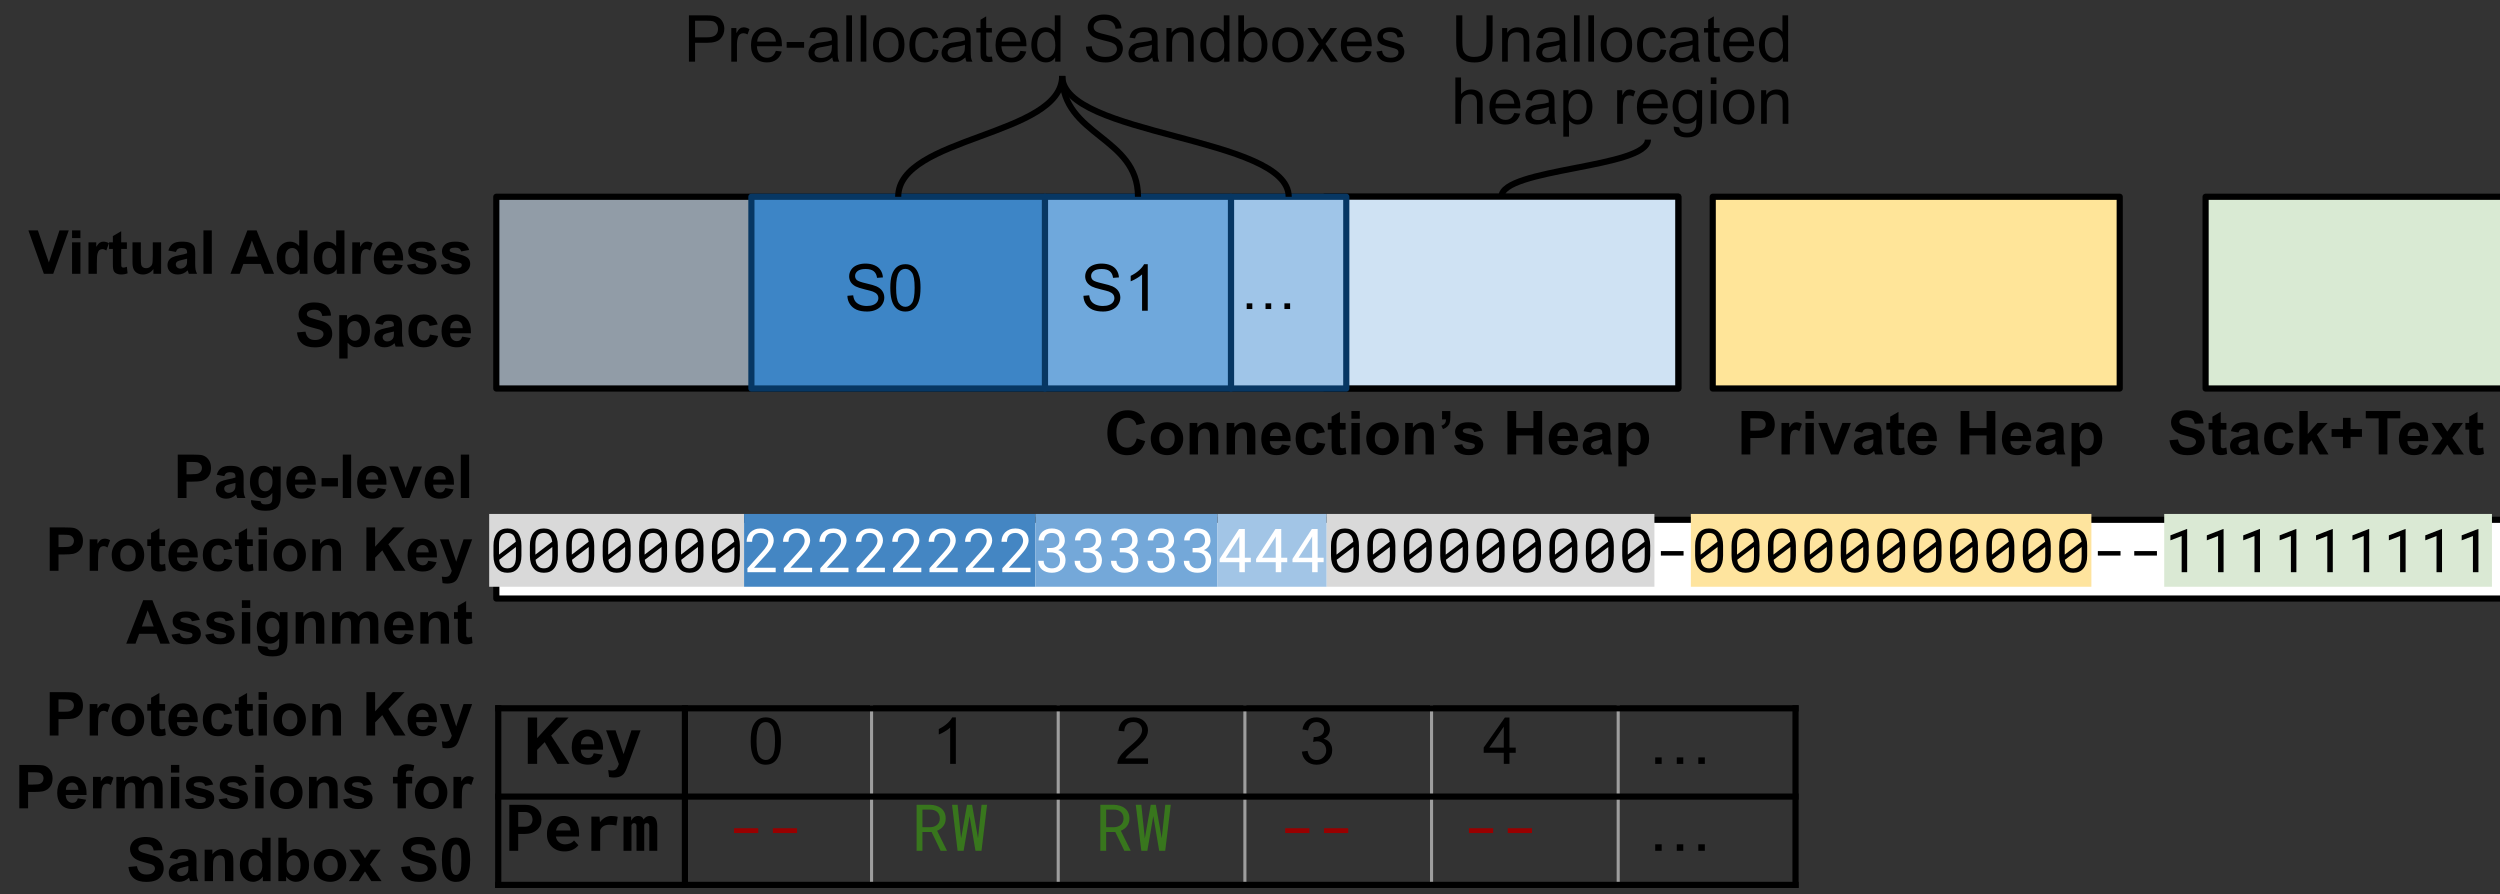 <?xml version="1.0" encoding="UTF-8"?>
<svg xmlns="http://www.w3.org/2000/svg" xmlns:xlink="http://www.w3.org/1999/xlink" width="618pt" height="221pt" viewBox="0 0 618 221" version="1.1">
<rect x="0" y="0" width="618" height="221" fill="#333333" stroke="none"/>
<defs>
<g>
<symbol overflow="visible" id="glyph0-0">
<path style="stroke:none;" d="M 1.875 0 L 1.875 -9.375 L 9.375 -9.375 L 9.375 0 Z M 2.109 -0.234 L 9.141 -0.234 L 9.141 -9.141 L 2.109 -9.141 Z M 2.109 -0.234 "/>
</symbol>
<symbol overflow="visible" id="glyph0-1">
<path style="stroke:none;" d="M 3.828 0 L 0 -10.734 L 2.344 -10.734 L 5.062 -2.797 L 7.688 -10.734 L 9.984 -10.734 L 6.141 0 Z M 3.828 0 "/>
</symbol>
<symbol overflow="visible" id="glyph0-2">
<path style="stroke:none;" d="M 1.078 -8.828 L 1.078 -10.734 L 3.141 -10.734 L 3.141 -8.828 Z M 1.078 0 L 1.078 -7.781 L 3.141 -7.781 L 3.141 0 Z M 1.078 0 "/>
</symbol>
<symbol overflow="visible" id="glyph0-3">
<path style="stroke:none;" d="M 3.047 0 L 0.984 0 L 0.984 -7.781 L 2.906 -7.781 L 2.906 -6.672 C 3.227 -7.191 3.52 -7.535 3.781 -7.703 C 4.039 -7.867 4.336 -7.953 4.672 -7.953 C 5.141 -7.953 5.594 -7.82 6.031 -7.562 L 5.391 -5.766 C 5.047 -5.992 4.723 -6.109 4.422 -6.109 C 4.129 -6.109 3.883 -6.023 3.688 -5.859 C 3.488 -5.703 3.332 -5.414 3.219 -5 C 3.102 -4.594 3.047 -3.727 3.047 -2.406 Z M 3.047 0 "/>
</symbol>
<symbol overflow="visible" id="glyph0-4">
<path style="stroke:none;" d="M 4.641 -7.781 L 4.641 -6.141 L 3.234 -6.141 L 3.234 -3 C 3.234 -2.363 3.242 -1.992 3.266 -1.891 C 3.297 -1.785 3.359 -1.695 3.453 -1.625 C 3.555 -1.562 3.676 -1.531 3.812 -1.531 C 4 -1.531 4.273 -1.598 4.641 -1.734 L 4.812 -0.125 C 4.332 0.07 3.789 0.172 3.188 0.172 C 2.812 0.172 2.473 0.109 2.172 -0.016 C 1.879 -0.141 1.66 -0.301 1.516 -0.5 C 1.379 -0.695 1.285 -0.961 1.234 -1.297 C 1.191 -1.535 1.172 -2.02 1.172 -2.75 L 1.172 -6.141 L 0.234 -6.141 L 0.234 -7.781 L 1.172 -7.781 L 1.172 -9.328 L 3.234 -10.531 L 3.234 -7.781 Z M 4.641 -7.781 "/>
</symbol>
<symbol overflow="visible" id="glyph0-5">
<path style="stroke:none;" d="M 6.203 0 L 6.203 -1.172 C 5.91 -0.754 5.535 -0.426 5.078 -0.188 C 4.617 0.051 4.133 0.172 3.625 0.172 C 3.094 0.172 2.617 0.055 2.203 -0.172 C 1.797 -0.398 1.5 -0.723 1.312 -1.141 C 1.125 -1.555 1.031 -2.129 1.031 -2.859 L 1.031 -7.781 L 3.094 -7.781 L 3.094 -4.203 C 3.094 -3.109 3.129 -2.438 3.203 -2.188 C 3.273 -1.945 3.41 -1.754 3.609 -1.609 C 3.816 -1.461 4.07 -1.391 4.375 -1.391 C 4.727 -1.391 5.047 -1.484 5.328 -1.672 C 5.609 -1.867 5.797 -2.109 5.891 -2.391 C 5.992 -2.68 6.047 -3.383 6.047 -4.5 L 6.047 -7.781 L 8.109 -7.781 L 8.109 0 Z M 6.203 0 "/>
</symbol>
<symbol overflow="visible" id="glyph0-6">
<path style="stroke:none;" d="M 2.609 -5.406 L 0.75 -5.75 C 0.957 -6.5 1.316 -7.051 1.828 -7.406 C 2.336 -7.77 3.098 -7.953 4.109 -7.953 C 5.035 -7.953 5.723 -7.844 6.172 -7.625 C 6.617 -7.406 6.93 -7.129 7.109 -6.797 C 7.297 -6.461 7.391 -5.848 7.391 -4.953 L 7.375 -2.562 C 7.375 -1.875 7.406 -1.367 7.469 -1.047 C 7.531 -0.723 7.656 -0.375 7.844 0 L 5.797 0 C 5.742 -0.133 5.68 -0.336 5.609 -0.609 C 5.566 -0.734 5.539 -0.812 5.531 -0.844 C 5.176 -0.508 4.797 -0.254 4.391 -0.078 C 3.992 0.086 3.57 0.172 3.125 0.172 C 2.32 0.172 1.688 -0.039 1.219 -0.469 C 0.758 -0.906 0.531 -1.457 0.531 -2.125 C 0.531 -2.562 0.633 -2.953 0.844 -3.297 C 1.062 -3.641 1.359 -3.898 1.734 -4.078 C 2.109 -4.266 2.656 -4.43 3.375 -4.578 C 4.332 -4.754 5 -4.922 5.375 -5.078 L 5.375 -5.281 C 5.375 -5.676 5.273 -5.957 5.078 -6.125 C 4.879 -6.289 4.508 -6.375 3.969 -6.375 C 3.602 -6.375 3.316 -6.301 3.109 -6.156 C 2.91 -6.02 2.742 -5.77 2.609 -5.406 Z M 5.375 -3.734 C 5.102 -3.648 4.68 -3.547 4.109 -3.422 C 3.547 -3.297 3.176 -3.176 3 -3.062 C 2.727 -2.875 2.594 -2.633 2.594 -2.344 C 2.594 -2.051 2.695 -1.801 2.906 -1.594 C 3.125 -1.383 3.398 -1.281 3.734 -1.281 C 4.109 -1.281 4.461 -1.398 4.797 -1.641 C 5.047 -1.828 5.207 -2.055 5.281 -2.328 C 5.344 -2.492 5.375 -2.828 5.375 -3.328 Z M 5.375 -3.734 "/>
</symbol>
<symbol overflow="visible" id="glyph0-7">
<path style="stroke:none;" d="M 1.078 0 L 1.078 -10.734 L 3.141 -10.734 L 3.141 0 Z M 1.078 0 "/>
</symbol>
<symbol overflow="visible" id="glyph0-8">
<path style="stroke:none;" d=""/>
</symbol>
<symbol overflow="visible" id="glyph0-9">
<path style="stroke:none;" d="M 10.781 0 L 8.422 0 L 7.484 -2.438 L 3.188 -2.438 L 2.297 0 L 0 0 L 4.188 -10.734 L 6.469 -10.734 Z M 6.781 -4.25 L 5.297 -8.234 L 3.859 -4.25 Z M 6.781 -4.25 "/>
</symbol>
<symbol overflow="visible" id="glyph0-10">
<path style="stroke:none;" d="M 8.203 0 L 6.297 0 L 6.297 -1.141 C 5.984 -0.691 5.609 -0.359 5.172 -0.141 C 4.742 0.066 4.312 0.172 3.875 0.172 C 2.977 0.172 2.207 -0.188 1.562 -0.906 C 0.926 -1.625 0.609 -2.629 0.609 -3.922 C 0.609 -5.234 0.914 -6.234 1.531 -6.922 C 2.156 -7.609 2.941 -7.953 3.891 -7.953 C 4.766 -7.953 5.52 -7.594 6.156 -6.875 L 6.156 -10.734 L 8.203 -10.734 Z M 2.719 -4.062 C 2.719 -3.227 2.832 -2.625 3.062 -2.25 C 3.395 -1.719 3.859 -1.453 4.453 -1.453 C 4.922 -1.453 5.32 -1.648 5.656 -2.047 C 5.988 -2.453 6.156 -3.055 6.156 -3.859 C 6.156 -4.754 5.992 -5.395 5.672 -5.781 C 5.348 -6.176 4.938 -6.375 4.438 -6.375 C 3.945 -6.375 3.535 -6.18 3.203 -5.797 C 2.879 -5.41 2.719 -4.832 2.719 -4.062 Z M 2.719 -4.062 "/>
</symbol>
<symbol overflow="visible" id="glyph0-11">
<path style="stroke:none;" d="M 5.578 -2.469 L 7.625 -2.125 C 7.363 -1.375 6.945 -0.801 6.375 -0.406 C 5.812 -0.02 5.102 0.172 4.25 0.172 C 2.895 0.172 1.895 -0.27 1.25 -1.156 C 0.727 -1.863 0.469 -2.754 0.469 -3.828 C 0.469 -5.117 0.805 -6.129 1.484 -6.859 C 2.16 -7.586 3.016 -7.953 4.047 -7.953 C 5.203 -7.953 6.113 -7.566 6.781 -6.797 C 7.445 -6.035 7.766 -4.867 7.734 -3.297 L 2.578 -3.297 C 2.598 -2.68 2.766 -2.203 3.078 -1.859 C 3.398 -1.523 3.797 -1.359 4.266 -1.359 C 4.586 -1.359 4.859 -1.445 5.078 -1.625 C 5.297 -1.801 5.461 -2.082 5.578 -2.469 Z M 5.703 -4.562 C 5.68 -5.156 5.523 -5.602 5.234 -5.906 C 4.941 -6.219 4.586 -6.375 4.172 -6.375 C 3.723 -6.375 3.348 -6.211 3.047 -5.891 C 2.754 -5.555 2.613 -5.113 2.625 -4.562 Z M 5.703 -4.562 "/>
</symbol>
<symbol overflow="visible" id="glyph0-12">
<path style="stroke:none;" d="M 0.359 -2.219 L 2.422 -2.531 C 2.504 -2.133 2.68 -1.832 2.953 -1.625 C 3.223 -1.414 3.598 -1.312 4.078 -1.312 C 4.609 -1.312 5.008 -1.41 5.281 -1.609 C 5.457 -1.742 5.547 -1.926 5.547 -2.156 C 5.547 -2.312 5.5 -2.441 5.406 -2.547 C 5.301 -2.641 5.07 -2.727 4.719 -2.812 C 3.062 -3.176 2.008 -3.508 1.562 -3.812 C 0.945 -4.238 0.641 -4.82 0.641 -5.562 C 0.641 -6.238 0.906 -6.805 1.438 -7.266 C 1.969 -7.723 2.789 -7.953 3.906 -7.953 C 4.977 -7.953 5.77 -7.781 6.281 -7.438 C 6.801 -7.094 7.16 -6.578 7.359 -5.891 L 5.406 -5.531 C 5.32 -5.832 5.164 -6.062 4.938 -6.219 C 4.707 -6.383 4.379 -6.469 3.953 -6.469 C 3.41 -6.469 3.02 -6.395 2.781 -6.25 C 2.625 -6.145 2.547 -6.004 2.547 -5.828 C 2.547 -5.68 2.613 -5.555 2.75 -5.453 C 2.938 -5.316 3.578 -5.125 4.672 -4.875 C 5.773 -4.625 6.539 -4.32 6.969 -3.969 C 7.406 -3.594 7.625 -3.082 7.625 -2.438 C 7.625 -1.719 7.32 -1.102 6.719 -0.594 C 6.125 -0.082 5.242 0.172 4.078 0.172 C 3.016 0.172 2.176 -0.039 1.562 -0.469 C 0.945 -0.895 0.547 -1.477 0.359 -2.219 Z M 0.359 -2.219 "/>
</symbol>
<symbol overflow="visible" id="glyph0-13">
<path style="stroke:none;" d="M 0.547 -3.5 L 2.656 -3.703 C 2.781 -2.992 3.035 -2.473 3.422 -2.141 C 3.805 -1.805 4.332 -1.641 5 -1.641 C 5.695 -1.641 6.223 -1.785 6.578 -2.078 C 6.93 -2.379 7.109 -2.727 7.109 -3.125 C 7.109 -3.375 7.031 -3.586 6.875 -3.766 C 6.727 -3.941 6.469 -4.098 6.094 -4.234 C 5.844 -4.316 5.266 -4.473 4.359 -4.703 C 3.203 -4.992 2.391 -5.348 1.922 -5.766 C 1.266 -6.359 0.938 -7.078 0.938 -7.922 C 0.938 -8.473 1.086 -8.984 1.391 -9.453 C 1.703 -9.93 2.148 -10.297 2.734 -10.547 C 3.316 -10.797 4.02 -10.922 4.844 -10.922 C 6.195 -10.922 7.211 -10.625 7.891 -10.031 C 8.566 -9.438 8.926 -8.648 8.969 -7.672 L 6.797 -7.578 C 6.703 -8.129 6.504 -8.523 6.203 -8.766 C 5.898 -9.004 5.441 -9.125 4.828 -9.125 C 4.191 -9.125 3.695 -8.992 3.344 -8.734 C 3.113 -8.566 3 -8.348 3 -8.078 C 3 -7.816 3.109 -7.598 3.328 -7.422 C 3.598 -7.191 4.258 -6.953 5.312 -6.703 C 6.375 -6.453 7.156 -6.191 7.656 -5.922 C 8.164 -5.66 8.562 -5.297 8.844 -4.828 C 9.125 -4.367 9.266 -3.801 9.266 -3.125 C 9.266 -2.508 9.094 -1.93 8.75 -1.391 C 8.414 -0.859 7.938 -0.461 7.312 -0.203 C 6.688 0.055 5.906 0.188 4.969 0.188 C 3.613 0.188 2.57 -0.125 1.844 -0.75 C 1.113 -1.375 0.68 -2.289 0.547 -3.5 Z M 0.547 -3.5 "/>
</symbol>
<symbol overflow="visible" id="glyph0-14">
<path style="stroke:none;" d="M 1.016 -7.781 L 2.938 -7.781 L 2.938 -6.641 C 3.188 -7.023 3.52 -7.336 3.938 -7.578 C 4.363 -7.828 4.836 -7.953 5.359 -7.953 C 6.266 -7.953 7.031 -7.598 7.656 -6.891 C 8.289 -6.18 8.609 -5.195 8.609 -3.938 C 8.609 -2.633 8.289 -1.625 7.656 -0.906 C 7.02 -0.188 6.25 0.172 5.344 0.172 C 4.914 0.172 4.523 0.086 4.172 -0.078 C 3.828 -0.254 3.461 -0.547 3.078 -0.953 L 3.078 2.953 L 1.016 2.953 Z M 3.047 -4.016 C 3.047 -3.141 3.219 -2.492 3.562 -2.078 C 3.914 -1.66 4.344 -1.453 4.844 -1.453 C 5.32 -1.453 5.719 -1.645 6.031 -2.031 C 6.352 -2.414 6.516 -3.047 6.516 -3.922 C 6.516 -4.734 6.348 -5.336 6.016 -5.734 C 5.691 -6.129 5.289 -6.328 4.812 -6.328 C 4.301 -6.328 3.879 -6.129 3.547 -5.734 C 3.211 -5.348 3.047 -4.773 3.047 -4.016 Z M 3.047 -4.016 "/>
</symbol>
<symbol overflow="visible" id="glyph0-15">
<path style="stroke:none;" d="M 7.859 -5.484 L 5.828 -5.109 C 5.766 -5.516 5.609 -5.816 5.359 -6.016 C 5.117 -6.223 4.805 -6.328 4.422 -6.328 C 3.91 -6.328 3.5 -6.148 3.188 -5.797 C 2.883 -5.453 2.734 -4.863 2.734 -4.031 C 2.734 -3.102 2.891 -2.445 3.203 -2.062 C 3.516 -1.688 3.93 -1.5 4.453 -1.5 C 4.848 -1.5 5.164 -1.609 5.406 -1.828 C 5.656 -2.055 5.832 -2.441 5.938 -2.984 L 7.969 -2.641 C 7.75 -1.711 7.344 -1.008 6.75 -0.531 C 6.156 -0.062 5.359 0.172 4.359 0.172 C 3.223 0.172 2.316 -0.188 1.641 -0.906 C 0.961 -1.625 0.625 -2.613 0.625 -3.875 C 0.625 -5.164 0.961 -6.164 1.641 -6.875 C 2.316 -7.594 3.234 -7.953 4.391 -7.953 C 5.336 -7.953 6.094 -7.75 6.656 -7.344 C 7.219 -6.938 7.617 -6.316 7.859 -5.484 Z M 7.859 -5.484 "/>
</symbol>
<symbol overflow="visible" id="glyph0-16">
<path style="stroke:none;" d="M 7.969 -3.953 L 10.062 -3.281 C 9.738 -2.113 9.203 -1.242 8.453 -0.672 C 7.703 -0.098 6.754 0.188 5.609 0.188 C 4.18 0.188 3.004 -0.297 2.078 -1.266 C 1.16 -2.242 0.703 -3.582 0.703 -5.281 C 0.703 -7.062 1.164 -8.445 2.094 -9.438 C 3.02 -10.426 4.234 -10.922 5.734 -10.922 C 7.047 -10.922 8.113 -10.531 8.938 -9.75 C 9.426 -9.289 9.789 -8.633 10.031 -7.781 L 7.891 -7.266 C 7.766 -7.816 7.5 -8.254 7.094 -8.578 C 6.688 -8.898 6.195 -9.062 5.625 -9.062 C 4.832 -9.062 4.188 -8.773 3.688 -8.203 C 3.188 -7.641 2.938 -6.719 2.938 -5.438 C 2.938 -4.082 3.18 -3.113 3.672 -2.531 C 4.16 -1.957 4.797 -1.672 5.578 -1.672 C 6.16 -1.672 6.656 -1.852 7.062 -2.219 C 7.477 -2.582 7.781 -3.16 7.969 -3.953 Z M 7.969 -3.953 "/>
</symbol>
<symbol overflow="visible" id="glyph0-17">
<path style="stroke:none;" d="M 0.594 -4 C 0.594 -4.688 0.758 -5.348 1.094 -5.984 C 1.438 -6.617 1.914 -7.102 2.531 -7.438 C 3.156 -7.781 3.848 -7.953 4.609 -7.953 C 5.785 -7.953 6.75 -7.566 7.5 -6.797 C 8.25 -6.035 8.625 -5.07 8.625 -3.906 C 8.625 -2.727 8.242 -1.754 7.484 -0.984 C 6.723 -0.211 5.77 0.172 4.625 0.172 C 3.906 0.172 3.223 0.008 2.578 -0.312 C 1.93 -0.633 1.438 -1.102 1.094 -1.719 C 0.758 -2.344 0.594 -3.102 0.594 -4 Z M 2.703 -3.891 C 2.703 -3.117 2.883 -2.523 3.25 -2.109 C 3.625 -1.703 4.078 -1.5 4.609 -1.5 C 5.148 -1.5 5.602 -1.703 5.969 -2.109 C 6.332 -2.523 6.516 -3.125 6.516 -3.906 C 6.516 -4.664 6.332 -5.25 5.969 -5.656 C 5.602 -6.07 5.148 -6.281 4.609 -6.281 C 4.078 -6.281 3.625 -6.07 3.25 -5.656 C 2.883 -5.25 2.703 -4.66 2.703 -3.891 Z M 2.703 -3.891 "/>
</symbol>
<symbol overflow="visible" id="glyph0-18">
<path style="stroke:none;" d="M 8.156 0 L 6.094 0 L 6.094 -3.969 C 6.094 -4.812 6.047 -5.352 5.953 -5.594 C 5.867 -5.844 5.727 -6.035 5.531 -6.172 C 5.332 -6.305 5.094 -6.375 4.812 -6.375 C 4.457 -6.375 4.141 -6.273 3.859 -6.078 C 3.578 -5.891 3.383 -5.633 3.281 -5.312 C 3.176 -4.988 3.125 -4.391 3.125 -3.516 L 3.125 0 L 1.062 0 L 1.062 -7.781 L 2.969 -7.781 L 2.969 -6.641 C 3.645 -7.516 4.5 -7.953 5.531 -7.953 C 5.988 -7.953 6.406 -7.867 6.781 -7.703 C 7.156 -7.547 7.438 -7.336 7.625 -7.078 C 7.82 -6.828 7.957 -6.539 8.031 -6.219 C 8.113 -5.895 8.156 -5.43 8.156 -4.828 Z M 8.156 0 "/>
</symbol>
<symbol overflow="visible" id="glyph0-19">
<path style="stroke:none;" d="M 1.031 -10.719 L 3.078 -10.719 L 3.078 -9.25 C 3.078 -8.645 3.023 -8.172 2.922 -7.828 C 2.828 -7.484 2.633 -7.176 2.344 -6.906 C 2.062 -6.633 1.703 -6.422 1.266 -6.266 L 0.859 -7.109 C 1.273 -7.242 1.566 -7.43 1.734 -7.672 C 1.91 -7.91 2.004 -8.238 2.016 -8.656 L 1.031 -8.656 Z M 1.031 -10.719 "/>
</symbol>
<symbol overflow="visible" id="glyph0-20">
<path style="stroke:none;" d="M 1.094 0 L 1.094 -10.734 L 3.266 -10.734 L 3.266 -6.516 L 7.516 -6.516 L 7.516 -10.734 L 9.688 -10.734 L 9.688 0 L 7.516 0 L 7.516 -4.688 L 3.266 -4.688 L 3.266 0 Z M 1.094 0 "/>
</symbol>
<symbol overflow="visible" id="glyph0-21">
<path style="stroke:none;" d="M 1.094 0 L 1.094 -10.734 L 4.578 -10.734 C 5.891 -10.734 6.75 -10.68 7.156 -10.578 C 7.77 -10.41 8.281 -10.055 8.688 -9.516 C 9.102 -8.984 9.312 -8.289 9.312 -7.438 C 9.312 -6.781 9.191 -6.223 8.953 -5.766 C 8.711 -5.316 8.41 -4.961 8.047 -4.703 C 7.68 -4.453 7.305 -4.285 6.922 -4.203 C 6.398 -4.098 5.648 -4.047 4.672 -4.047 L 3.266 -4.047 L 3.266 0 Z M 3.266 -8.922 L 3.266 -5.875 L 4.453 -5.875 C 5.305 -5.875 5.875 -5.93 6.156 -6.047 C 6.445 -6.16 6.672 -6.332 6.828 -6.562 C 6.992 -6.801 7.078 -7.082 7.078 -7.406 C 7.078 -7.789 6.961 -8.109 6.734 -8.359 C 6.504 -8.617 6.211 -8.781 5.859 -8.844 C 5.609 -8.895 5.094 -8.922 4.312 -8.922 Z M 3.266 -8.922 "/>
</symbol>
<symbol overflow="visible" id="glyph0-22">
<path style="stroke:none;" d="M 3.219 0 L 0.078 -7.781 L 2.234 -7.781 L 3.703 -3.812 L 4.125 -2.484 C 4.238 -2.816 4.312 -3.039 4.344 -3.156 C 4.414 -3.375 4.488 -3.594 4.562 -3.812 L 6.047 -7.781 L 8.156 -7.781 L 5.062 0 Z M 3.219 0 "/>
</symbol>
<symbol overflow="visible" id="glyph0-23">
<path style="stroke:none;" d="M 1 0 L 1 -10.734 L 3.062 -10.734 L 3.062 -5.047 L 5.469 -7.781 L 8 -7.781 L 5.344 -4.938 L 8.203 0 L 5.984 0 L 4.016 -3.5 L 3.062 -2.484 L 3.062 0 Z M 1 0 "/>
</symbol>
<symbol overflow="visible" id="glyph0-24">
<path style="stroke:none;" d="M 3.438 -1.547 L 3.438 -4.344 L 0.625 -4.344 L 0.625 -6.266 L 3.438 -6.266 L 3.438 -9.047 L 5.312 -9.047 L 5.312 -6.266 L 8.125 -6.266 L 8.125 -4.344 L 5.312 -4.344 L 5.312 -1.547 Z M 3.438 -1.547 "/>
</symbol>
<symbol overflow="visible" id="glyph0-25">
<path style="stroke:none;" d="M 3.516 0 L 3.516 -8.922 L 0.328 -8.922 L 0.328 -10.734 L 8.859 -10.734 L 8.859 -8.922 L 5.672 -8.922 L 5.672 0 Z M 3.516 0 "/>
</symbol>
<symbol overflow="visible" id="glyph0-26">
<path style="stroke:none;" d="M 0.094 0 L 2.891 -4 L 0.203 -7.781 L 2.719 -7.781 L 4.094 -5.641 L 5.547 -7.781 L 7.969 -7.781 L 5.328 -4.094 L 8.203 0 L 5.672 0 L 4.094 -2.406 L 2.5 0 Z M 0.094 0 "/>
</symbol>
<symbol overflow="visible" id="glyph0-27">
<path style="stroke:none;" d="M 0.891 0.516 L 3.234 0.797 C 3.273 1.066 3.367 1.254 3.516 1.359 C 3.703 1.504 4.008 1.578 4.438 1.578 C 4.969 1.578 5.367 1.5 5.641 1.344 C 5.816 1.227 5.953 1.055 6.047 0.828 C 6.109 0.648 6.141 0.332 6.141 -0.125 L 6.141 -1.266 C 5.523 -0.422 4.75 0 3.812 0 C 2.77 0 1.941 -0.441 1.328 -1.328 C 0.848 -2.023 0.609 -2.895 0.609 -3.938 C 0.609 -5.238 0.922 -6.234 1.547 -6.922 C 2.18 -7.609 2.961 -7.953 3.891 -7.953 C 4.859 -7.953 5.656 -7.531 6.281 -6.688 L 6.281 -7.781 L 8.203 -7.781 L 8.203 -0.797 C 8.203 0.117 8.125 0.801 7.969 1.25 C 7.82 1.707 7.609 2.066 7.328 2.328 C 7.055 2.586 6.691 2.789 6.234 2.938 C 5.785 3.082 5.211 3.156 4.516 3.156 C 3.191 3.156 2.254 2.926 1.703 2.469 C 1.148 2.02 0.875 1.453 0.875 0.766 C 0.875 0.691 0.879 0.609 0.891 0.516 Z M 2.719 -4.047 C 2.719 -3.223 2.879 -2.617 3.203 -2.234 C 3.523 -1.848 3.922 -1.656 4.391 -1.656 C 4.891 -1.656 5.312 -1.852 5.656 -2.25 C 6.008 -2.645 6.188 -3.227 6.188 -4 C 6.188 -4.801 6.02 -5.395 5.688 -5.781 C 5.352 -6.176 4.93 -6.375 4.422 -6.375 C 3.93 -6.375 3.523 -6.18 3.203 -5.797 C 2.879 -5.422 2.719 -4.836 2.719 -4.047 Z M 2.719 -4.047 "/>
</symbol>
<symbol overflow="visible" id="glyph0-28">
<path style="stroke:none;" d="M 0.828 -2.859 L 0.828 -4.922 L 4.875 -4.922 L 4.875 -2.859 Z M 0.828 -2.859 "/>
</symbol>
<symbol overflow="visible" id="glyph0-29">
<path style="stroke:none;" d="M 1.125 0 L 1.125 -10.734 L 3.281 -10.734 L 3.281 -5.969 L 7.672 -10.734 L 10.578 -10.734 L 6.547 -6.562 L 10.797 0 L 8 0 L 5.047 -5.047 L 3.281 -3.25 L 3.281 0 Z M 1.125 0 "/>
</symbol>
<symbol overflow="visible" id="glyph0-30">
<path style="stroke:none;" d="M 0.109 -7.781 L 2.297 -7.781 L 4.156 -2.25 L 5.969 -7.781 L 8.094 -7.781 L 5.359 -0.297 L 4.859 1.062 C 4.68 1.52 4.508 1.867 4.344 2.109 C 4.188 2.348 4 2.539 3.781 2.688 C 3.57 2.832 3.312 2.945 3 3.031 C 2.688 3.113 2.336 3.156 1.953 3.156 C 1.555 3.156 1.164 3.113 0.781 3.031 L 0.594 1.422 C 0.914 1.484 1.207 1.516 1.469 1.516 C 1.945 1.516 2.301 1.375 2.531 1.094 C 2.758 0.812 2.938 0.453 3.062 0.016 Z M 0.109 -7.781 "/>
</symbol>
<symbol overflow="visible" id="glyph0-31">
<path style="stroke:none;" d="M 0.922 -7.781 L 2.812 -7.781 L 2.812 -6.719 C 3.5 -7.539 4.312 -7.953 5.25 -7.953 C 5.738 -7.953 6.164 -7.848 6.531 -7.641 C 6.906 -7.441 7.207 -7.133 7.438 -6.719 C 7.781 -7.133 8.148 -7.441 8.547 -7.641 C 8.941 -7.848 9.363 -7.953 9.812 -7.953 C 10.383 -7.953 10.867 -7.836 11.266 -7.609 C 11.66 -7.379 11.957 -7.035 12.156 -6.578 C 12.289 -6.254 12.359 -5.719 12.359 -4.969 L 12.359 0 L 10.312 0 L 10.312 -4.453 C 10.312 -5.223 10.238 -5.719 10.094 -5.938 C 9.906 -6.227 9.613 -6.375 9.219 -6.375 C 8.926 -6.375 8.648 -6.285 8.391 -6.109 C 8.141 -5.941 7.957 -5.688 7.844 -5.344 C 7.738 -5 7.688 -4.461 7.688 -3.734 L 7.688 0 L 5.625 0 L 5.625 -4.266 C 5.625 -5.016 5.586 -5.5 5.516 -5.719 C 5.441 -5.945 5.328 -6.113 5.172 -6.219 C 5.016 -6.32 4.805 -6.375 4.547 -6.375 C 4.234 -6.375 3.945 -6.285 3.688 -6.109 C 3.438 -5.941 3.254 -5.695 3.141 -5.375 C 3.035 -5.062 2.984 -4.531 2.984 -3.781 L 2.984 0 L 0.922 0 Z M 0.922 -7.781 "/>
</symbol>
<symbol overflow="visible" id="glyph0-32">
<path style="stroke:none;" d="M 0.172 -7.781 L 1.312 -7.781 L 1.312 -8.359 C 1.312 -9.016 1.379 -9.504 1.516 -9.828 C 1.66 -10.148 1.922 -10.41 2.297 -10.609 C 2.672 -10.816 3.145 -10.922 3.719 -10.922 C 4.301 -10.922 4.875 -10.832 5.438 -10.656 L 5.156 -9.219 C 4.832 -9.301 4.52 -9.344 4.219 -9.344 C 3.914 -9.344 3.695 -9.27 3.562 -9.125 C 3.438 -8.988 3.375 -8.723 3.375 -8.328 L 3.375 -7.781 L 4.922 -7.781 L 4.922 -6.156 L 3.375 -6.156 L 3.375 0 L 1.312 0 L 1.312 -6.156 L 0.172 -6.156 Z M 0.172 -7.781 "/>
</symbol>
<symbol overflow="visible" id="glyph0-33">
<path style="stroke:none;" d="M 0.984 0 L 0.984 -10.734 L 3.047 -10.734 L 3.047 -6.875 C 3.68 -7.594 4.43 -7.953 5.297 -7.953 C 6.242 -7.953 7.023 -7.609 7.641 -6.922 C 8.266 -6.234 8.578 -5.25 8.578 -3.969 C 8.578 -2.645 8.258 -1.625 7.625 -0.906 C 7 -0.188 6.234 0.172 5.328 0.172 C 4.891 0.172 4.453 0.062 4.016 -0.156 C 3.586 -0.375 3.219 -0.703 2.906 -1.141 L 2.906 0 Z M 3.031 -4.062 C 3.031 -3.25 3.156 -2.648 3.406 -2.266 C 3.77 -1.723 4.242 -1.453 4.828 -1.453 C 5.285 -1.453 5.672 -1.645 5.984 -2.031 C 6.305 -2.414 6.469 -3.031 6.469 -3.875 C 6.469 -4.758 6.305 -5.395 5.984 -5.781 C 5.672 -6.176 5.258 -6.375 4.75 -6.375 C 4.258 -6.375 3.848 -6.18 3.516 -5.797 C 3.191 -5.422 3.031 -4.844 3.031 -4.062 Z M 3.031 -4.062 "/>
</symbol>
<symbol overflow="visible" id="glyph0-34">
<path style="stroke:none;" d="M 4.109 -10.781 C 5.148 -10.781 5.969 -10.41 6.562 -9.672 C 7.258 -8.785 7.609 -7.328 7.609 -5.297 C 7.609 -3.266 7.254 -1.805 6.547 -0.922 C 5.961 -0.18 5.148 0.188 4.109 0.188 C 3.066 0.188 2.223 -0.211 1.578 -1.016 C 0.941 -1.828 0.625 -3.258 0.625 -5.312 C 0.625 -7.332 0.977 -8.789 1.688 -9.688 C 2.27 -10.414 3.078 -10.781 4.109 -10.781 Z M 4.109 -9.078 C 3.867 -9.078 3.648 -8.992 3.453 -8.828 C 3.254 -8.672 3.102 -8.391 3 -7.984 C 2.852 -7.453 2.781 -6.555 2.781 -5.297 C 2.781 -4.035 2.844 -3.172 2.969 -2.703 C 3.102 -2.234 3.266 -1.922 3.453 -1.766 C 3.648 -1.609 3.867 -1.531 4.109 -1.531 C 4.359 -1.531 4.582 -1.609 4.781 -1.766 C 4.977 -1.922 5.129 -2.203 5.234 -2.609 C 5.379 -3.141 5.453 -4.035 5.453 -5.297 C 5.453 -6.555 5.383 -7.422 5.25 -7.891 C 5.125 -8.359 4.961 -8.672 4.766 -8.828 C 4.578 -8.992 4.359 -9.078 4.109 -9.078 Z M 4.109 -9.078 "/>
</symbol>
<symbol overflow="visible" id="glyph1-0">
<path style="stroke:none;" d="M 2 0 L 2 -10 L 10 -10 L 10 0 Z M 2.25 -0.25 L 9.75 -0.25 L 9.75 -9.75 L 2.25 -9.75 Z M 2.25 -0.25 "/>
</symbol>
<symbol overflow="visible" id="glyph1-1">
<path style="stroke:none;" d="M 0.719 -3.688 L 2.156 -3.812 C 2.219 -3.238 2.375 -2.766 2.625 -2.391 C 2.875 -2.023 3.258 -1.727 3.781 -1.5 C 4.301 -1.281 4.883 -1.172 5.531 -1.172 C 6.113 -1.172 6.625 -1.254 7.062 -1.422 C 7.508 -1.598 7.836 -1.832 8.047 -2.125 C 8.266 -2.426 8.375 -2.754 8.375 -3.109 C 8.375 -3.473 8.27 -3.785 8.062 -4.047 C 7.852 -4.316 7.508 -4.547 7.031 -4.734 C 6.727 -4.848 6.051 -5.031 5 -5.281 C 3.945 -5.539 3.207 -5.781 2.781 -6 C 2.238 -6.289 1.832 -6.645 1.562 -7.062 C 1.289 -7.488 1.156 -7.969 1.156 -8.5 C 1.156 -9.07 1.316 -9.609 1.641 -10.109 C 1.973 -10.617 2.453 -11.004 3.078 -11.266 C 3.711 -11.523 4.414 -11.656 5.188 -11.656 C 6.039 -11.656 6.789 -11.516 7.438 -11.234 C 8.082 -10.961 8.578 -10.562 8.922 -10.031 C 9.273 -9.5 9.469 -8.898 9.5 -8.234 L 8.047 -8.125 C 7.961 -8.844 7.695 -9.383 7.25 -9.75 C 6.801 -10.125 6.133 -10.312 5.25 -10.312 C 4.332 -10.312 3.664 -10.145 3.25 -9.812 C 2.832 -9.477 2.625 -9.07 2.625 -8.594 C 2.625 -8.188 2.77 -7.848 3.062 -7.578 C 3.352 -7.316 4.113 -7.047 5.344 -6.766 C 6.582 -6.484 7.43 -6.238 7.891 -6.031 C 8.555 -5.727 9.047 -5.336 9.359 -4.859 C 9.68 -4.391 9.844 -3.848 9.844 -3.234 C 9.844 -2.629 9.664 -2.055 9.312 -1.516 C 8.969 -0.973 8.469 -0.551 7.812 -0.25 C 7.156 0.051 6.422 0.203 5.609 0.203 C 4.566 0.203 3.695 0.051 3 -0.25 C 2.301 -0.562 1.75 -1.02 1.344 -1.625 C 0.945 -2.227 0.738 -2.914 0.719 -3.688 Z M 0.719 -3.688 "/>
</symbol>
<symbol overflow="visible" id="glyph1-2">
<path style="stroke:none;" d="M 0.672 -5.656 C 0.672 -7.008 0.805 -8.098 1.078 -8.922 C 1.359 -9.742 1.773 -10.379 2.328 -10.828 C 2.879 -11.273 3.57 -11.5 4.406 -11.5 C 5.02 -11.5 5.555 -11.375 6.016 -11.125 C 6.484 -10.883 6.867 -10.531 7.172 -10.062 C 7.473 -9.594 7.707 -9.023 7.875 -8.359 C 8.051 -7.691 8.141 -6.789 8.141 -5.656 C 8.141 -4.312 8 -3.223 7.719 -2.391 C 7.445 -1.566 7.035 -0.926 6.484 -0.469 C 5.93 -0.02 5.238 0.203 4.406 0.203 C 3.301 0.203 2.43 -0.195 1.797 -1 C 1.047 -1.945 0.672 -3.5 0.672 -5.656 Z M 2.109 -5.656 C 2.109 -3.77 2.328 -2.516 2.766 -1.891 C 3.211 -1.273 3.758 -0.969 4.406 -0.969 C 5.051 -0.969 5.594 -1.281 6.031 -1.906 C 6.469 -2.531 6.688 -3.781 6.688 -5.656 C 6.688 -7.539 6.469 -8.789 6.031 -9.406 C 5.594 -10.031 5.047 -10.344 4.391 -10.344 C 3.742 -10.344 3.227 -10.066 2.844 -9.516 C 2.352 -8.816 2.109 -7.531 2.109 -5.656 Z M 2.109 -5.656 "/>
</symbol>
<symbol overflow="visible" id="glyph1-3">
<path style="stroke:none;" d="M 5.969 0 L 4.562 0 L 4.562 -8.969 C 4.219 -8.645 3.77 -8.32 3.219 -8 C 2.676 -7.676 2.188 -7.43 1.75 -7.266 L 1.75 -8.625 C 2.531 -9 3.211 -9.445 3.797 -9.969 C 4.391 -10.5 4.812 -11.008 5.062 -11.5 L 5.969 -11.5 Z M 5.969 0 "/>
</symbol>
<symbol overflow="visible" id="glyph1-4">
<path style="stroke:none;" d="M 1.234 0 L 1.234 -11.453 L 5.562 -11.453 C 6.32 -11.453 6.898 -11.414 7.297 -11.344 C 7.859 -11.25 8.328 -11.07 8.703 -10.812 C 9.086 -10.551 9.395 -10.18 9.625 -9.703 C 9.863 -9.234 9.984 -8.711 9.984 -8.141 C 9.984 -7.172 9.672 -6.348 9.047 -5.672 C 8.43 -4.992 7.312 -4.656 5.688 -4.656 L 2.75 -4.656 L 2.75 0 Z M 2.75 -6.016 L 5.719 -6.016 C 6.695 -6.016 7.391 -6.195 7.797 -6.562 C 8.211 -6.926 8.422 -7.438 8.422 -8.094 C 8.422 -8.57 8.297 -8.984 8.047 -9.328 C 7.805 -9.672 7.488 -9.895 7.094 -10 C 6.844 -10.07 6.375 -10.109 5.688 -10.109 L 2.75 -10.109 Z M 2.75 -6.016 "/>
</symbol>
<symbol overflow="visible" id="glyph1-5">
<path style="stroke:none;" d="M 1.047 0 L 1.047 -8.297 L 2.312 -8.297 L 2.312 -7.047 C 2.633 -7.629 2.93 -8.016 3.203 -8.203 C 3.473 -8.391 3.773 -8.484 4.109 -8.484 C 4.578 -8.484 5.055 -8.332 5.547 -8.031 L 5.062 -6.734 C 4.719 -6.93 4.375 -7.031 4.031 -7.031 C 3.727 -7.031 3.453 -6.938 3.203 -6.75 C 2.961 -6.57 2.789 -6.316 2.688 -5.984 C 2.531 -5.484 2.453 -4.938 2.453 -4.344 L 2.453 0 Z M 1.047 0 "/>
</symbol>
<symbol overflow="visible" id="glyph1-6">
<path style="stroke:none;" d="M 6.734 -2.672 L 8.188 -2.5 C 7.957 -1.645 7.531 -0.984 6.906 -0.516 C 6.289 -0.047 5.504 0.188 4.547 0.188 C 3.328 0.188 2.363 -0.188 1.656 -0.938 C 0.945 -1.688 0.594 -2.734 0.594 -4.078 C 0.594 -5.473 0.953 -6.555 1.672 -7.328 C 2.391 -8.098 3.32 -8.484 4.469 -8.484 C 5.57 -8.484 6.473 -8.102 7.172 -7.344 C 7.879 -6.594 8.234 -5.535 8.234 -4.172 C 8.234 -4.086 8.234 -3.961 8.234 -3.797 L 2.047 -3.797 C 2.098 -2.879 2.352 -2.176 2.812 -1.688 C 3.281 -1.207 3.859 -0.969 4.547 -0.969 C 5.066 -0.969 5.508 -1.102 5.875 -1.375 C 6.238 -1.645 6.523 -2.078 6.734 -2.672 Z M 2.125 -4.953 L 6.75 -4.953 C 6.688 -5.648 6.508 -6.172 6.219 -6.516 C 5.77 -7.055 5.191 -7.328 4.484 -7.328 C 3.836 -7.328 3.289 -7.109 2.844 -6.672 C 2.406 -6.242 2.164 -5.672 2.125 -4.953 Z M 2.125 -4.953 "/>
</symbol>
<symbol overflow="visible" id="glyph1-7">
<path style="stroke:none;" d="M 0.516 -3.438 L 0.516 -4.859 L 4.828 -4.859 L 4.828 -3.438 Z M 0.516 -3.438 "/>
</symbol>
<symbol overflow="visible" id="glyph1-8">
<path style="stroke:none;" d="M 6.469 -1.031 C 5.945 -0.582 5.445 -0.266 4.969 -0.078 C 4.488 0.098 3.973 0.188 3.422 0.188 C 2.504 0.188 1.801 -0.035 1.312 -0.484 C 0.82 -0.93 0.578 -1.5 0.578 -2.188 C 0.578 -2.594 0.672 -2.961 0.859 -3.297 C 1.047 -3.641 1.285 -3.91 1.578 -4.109 C 1.879 -4.316 2.219 -4.473 2.594 -4.578 C 2.875 -4.648 3.289 -4.719 3.844 -4.781 C 4.977 -4.914 5.816 -5.078 6.359 -5.266 C 6.359 -5.461 6.359 -5.586 6.359 -5.641 C 6.359 -6.211 6.227 -6.613 5.969 -6.844 C 5.602 -7.164 5.066 -7.328 4.359 -7.328 C 3.703 -7.328 3.211 -7.207 2.891 -6.969 C 2.578 -6.738 2.348 -6.332 2.203 -5.75 L 0.828 -5.938 C 0.953 -6.52 1.156 -6.992 1.438 -7.359 C 1.727 -7.723 2.145 -8 2.688 -8.188 C 3.227 -8.383 3.852 -8.484 4.562 -8.484 C 5.27 -8.484 5.844 -8.398 6.281 -8.234 C 6.727 -8.066 7.055 -7.859 7.266 -7.609 C 7.473 -7.359 7.617 -7.039 7.703 -6.656 C 7.754 -6.414 7.781 -5.984 7.781 -5.359 L 7.781 -3.484 C 7.781 -2.172 7.805 -1.344 7.859 -1 C 7.922 -0.656 8.039 -0.32 8.219 0 L 6.75 0 C 6.602 -0.289 6.508 -0.633 6.469 -1.031 Z M 6.359 -4.172 C 5.848 -3.961 5.082 -3.785 4.062 -3.641 C 3.477 -3.555 3.066 -3.461 2.828 -3.359 C 2.586 -3.254 2.398 -3.098 2.266 -2.891 C 2.141 -2.691 2.078 -2.473 2.078 -2.234 C 2.078 -1.859 2.219 -1.547 2.5 -1.297 C 2.789 -1.047 3.207 -0.922 3.75 -0.922 C 4.289 -0.922 4.77 -1.035 5.188 -1.266 C 5.613 -1.504 5.926 -1.832 6.125 -2.25 C 6.281 -2.562 6.359 -3.031 6.359 -3.656 Z M 6.359 -4.172 "/>
</symbol>
<symbol overflow="visible" id="glyph1-9">
<path style="stroke:none;" d="M 1.031 0 L 1.031 -11.453 L 2.438 -11.453 L 2.438 0 Z M 1.031 0 "/>
</symbol>
<symbol overflow="visible" id="glyph1-10">
<path style="stroke:none;" d="M 0.531 -4.156 C 0.531 -5.688 0.957 -6.82 1.812 -7.562 C 2.531 -8.176 3.398 -8.484 4.422 -8.484 C 5.566 -8.484 6.5 -8.109 7.219 -7.359 C 7.945 -6.617 8.312 -5.586 8.312 -4.266 C 8.312 -3.203 8.148 -2.363 7.828 -1.75 C 7.504 -1.133 7.035 -0.656 6.422 -0.312 C 5.816 0.02 5.148 0.188 4.422 0.188 C 3.266 0.188 2.328 -0.18 1.609 -0.922 C 0.891 -1.672 0.531 -2.75 0.531 -4.156 Z M 1.984 -4.156 C 1.984 -3.094 2.211 -2.297 2.672 -1.766 C 3.141 -1.234 3.723 -0.969 4.422 -0.969 C 5.117 -0.969 5.695 -1.234 6.156 -1.766 C 6.625 -2.297 6.859 -3.109 6.859 -4.203 C 6.859 -5.223 6.625 -6 6.156 -6.531 C 5.695 -7.062 5.117 -7.328 4.422 -7.328 C 3.723 -7.328 3.141 -7.062 2.672 -6.531 C 2.211 -6.008 1.984 -5.219 1.984 -4.156 Z M 1.984 -4.156 "/>
</symbol>
<symbol overflow="visible" id="glyph1-11">
<path style="stroke:none;" d="M 6.469 -3.047 L 7.859 -2.859 C 7.703 -1.91 7.312 -1.164 6.688 -0.625 C 6.07 -0.082 5.312 0.188 4.406 0.188 C 3.27 0.188 2.352 -0.18 1.656 -0.922 C 0.969 -1.672 0.625 -2.738 0.625 -4.125 C 0.625 -5.02 0.77 -5.801 1.062 -6.469 C 1.363 -7.145 1.816 -7.648 2.422 -7.984 C 3.035 -8.316 3.695 -8.484 4.406 -8.484 C 5.312 -8.484 6.051 -8.254 6.625 -7.797 C 7.195 -7.348 7.562 -6.703 7.719 -5.859 L 6.359 -5.656 C 6.223 -6.207 5.988 -6.625 5.656 -6.906 C 5.332 -7.188 4.938 -7.328 4.469 -7.328 C 3.758 -7.328 3.18 -7.07 2.734 -6.562 C 2.297 -6.062 2.078 -5.258 2.078 -4.156 C 2.078 -3.039 2.289 -2.227 2.719 -1.719 C 3.145 -1.219 3.703 -0.969 4.391 -0.969 C 4.941 -0.969 5.398 -1.133 5.766 -1.469 C 6.141 -1.812 6.375 -2.336 6.469 -3.047 Z M 6.469 -3.047 "/>
</symbol>
<symbol overflow="visible" id="glyph1-12">
<path style="stroke:none;" d="M 4.125 -1.266 L 4.328 -0.016 C 3.93 0.066 3.578 0.109 3.266 0.109 C 2.754 0.109 2.359 0.031 2.078 -0.125 C 1.797 -0.289 1.598 -0.504 1.484 -0.766 C 1.367 -1.035 1.312 -1.594 1.312 -2.438 L 1.312 -7.203 L 0.281 -7.203 L 0.281 -8.297 L 1.312 -8.297 L 1.312 -10.359 L 2.719 -11.203 L 2.719 -8.297 L 4.125 -8.297 L 4.125 -7.203 L 2.719 -7.203 L 2.719 -2.359 C 2.719 -1.953 2.738 -1.691 2.781 -1.578 C 2.832 -1.461 2.914 -1.367 3.031 -1.297 C 3.145 -1.234 3.305 -1.203 3.516 -1.203 C 3.672 -1.203 3.875 -1.223 4.125 -1.266 Z M 4.125 -1.266 "/>
</symbol>
<symbol overflow="visible" id="glyph1-13">
<path style="stroke:none;" d="M 6.438 0 L 6.438 -1.047 C 5.914 -0.223 5.145 0.188 4.125 0.188 C 3.457 0.188 2.848 0.004 2.297 -0.359 C 1.742 -0.723 1.312 -1.234 1 -1.891 C 0.695 -2.547 0.547 -3.297 0.547 -4.141 C 0.547 -4.973 0.68 -5.723 0.953 -6.391 C 1.234 -7.066 1.648 -7.582 2.203 -7.938 C 2.754 -8.301 3.375 -8.484 4.062 -8.484 C 4.562 -8.484 5.004 -8.379 5.391 -8.172 C 5.785 -7.961 6.102 -7.688 6.344 -7.344 L 6.344 -11.453 L 7.75 -11.453 L 7.75 0 Z M 2 -4.141 C 2 -3.078 2.223 -2.281 2.672 -1.75 C 3.117 -1.227 3.645 -0.969 4.25 -0.969 C 4.863 -0.969 5.383 -1.219 5.812 -1.719 C 6.25 -2.227 6.469 -3 6.469 -4.031 C 6.469 -5.164 6.25 -6 5.812 -6.531 C 5.375 -7.062 4.832 -7.328 4.188 -7.328 C 3.562 -7.328 3.039 -7.07 2.625 -6.562 C 2.207 -6.051 2 -5.242 2 -4.141 Z M 2 -4.141 "/>
</symbol>
<symbol overflow="visible" id="glyph1-14">
<path style="stroke:none;" d=""/>
</symbol>
<symbol overflow="visible" id="glyph1-15">
<path style="stroke:none;" d="M 1.062 0 L 1.062 -8.297 L 2.328 -8.297 L 2.328 -7.125 C 2.93 -8.031 3.812 -8.484 4.969 -8.484 C 5.469 -8.484 5.926 -8.395 6.344 -8.219 C 6.758 -8.039 7.07 -7.805 7.281 -7.516 C 7.488 -7.223 7.633 -6.875 7.719 -6.469 C 7.77 -6.207 7.797 -5.754 7.797 -5.109 L 7.797 0 L 6.391 0 L 6.391 -5.047 C 6.391 -5.617 6.332 -6.047 6.219 -6.328 C 6.113 -6.617 5.922 -6.848 5.641 -7.016 C 5.367 -7.18 5.047 -7.266 4.672 -7.266 C 4.066 -7.266 3.547 -7.07 3.109 -6.688 C 2.68 -6.312 2.469 -5.594 2.469 -4.531 L 2.469 0 Z M 1.062 0 "/>
</symbol>
<symbol overflow="visible" id="glyph1-16">
<path style="stroke:none;" d="M 2.359 0 L 1.047 0 L 1.047 -11.453 L 2.453 -11.453 L 2.453 -7.375 C 3.047 -8.113 3.805 -8.484 4.734 -8.484 C 5.242 -8.484 5.723 -8.379 6.172 -8.172 C 6.629 -7.973 7.004 -7.688 7.297 -7.312 C 7.598 -6.938 7.832 -6.484 8 -5.953 C 8.164 -5.43 8.25 -4.875 8.25 -4.281 C 8.25 -2.852 7.895 -1.75 7.188 -0.969 C 6.488 -0.195 5.645 0.188 4.656 0.188 C 3.676 0.188 2.91 -0.223 2.359 -1.047 Z M 2.344 -4.219 C 2.344 -3.219 2.477 -2.5 2.75 -2.062 C 3.188 -1.332 3.785 -0.969 4.547 -0.969 C 5.16 -0.969 5.691 -1.234 6.141 -1.766 C 6.586 -2.305 6.812 -3.102 6.812 -4.156 C 6.812 -5.238 6.594 -6.035 6.156 -6.547 C 5.727 -7.066 5.211 -7.328 4.609 -7.328 C 3.992 -7.328 3.461 -7.062 3.016 -6.531 C 2.566 -6 2.344 -5.227 2.344 -4.219 Z M 2.344 -4.219 "/>
</symbol>
<symbol overflow="visible" id="glyph1-17">
<path style="stroke:none;" d="M 0.125 0 L 3.156 -4.312 L 0.344 -8.297 L 2.109 -8.297 L 3.375 -6.359 C 3.613 -5.984 3.805 -5.672 3.953 -5.422 C 4.18 -5.766 4.395 -6.07 4.594 -6.344 L 5.984 -8.297 L 7.672 -8.297 L 4.797 -4.391 L 7.891 0 L 6.156 0 L 4.453 -2.578 L 4 -3.281 L 1.828 0 Z M 0.125 0 "/>
</symbol>
<symbol overflow="visible" id="glyph1-18">
<path style="stroke:none;" d="M 0.5 -2.484 L 1.891 -2.703 C 1.961 -2.141 2.176 -1.707 2.531 -1.406 C 2.895 -1.113 3.395 -0.969 4.031 -0.969 C 4.676 -0.969 5.156 -1.098 5.469 -1.359 C 5.781 -1.629 5.938 -1.941 5.938 -2.297 C 5.938 -2.609 5.801 -2.859 5.531 -3.047 C 5.332 -3.172 4.852 -3.328 4.094 -3.516 C 3.062 -3.773 2.344 -4 1.938 -4.188 C 1.539 -4.383 1.238 -4.648 1.031 -4.984 C 0.832 -5.316 0.734 -5.688 0.734 -6.094 C 0.734 -6.469 0.816 -6.812 0.984 -7.125 C 1.148 -7.438 1.379 -7.695 1.672 -7.906 C 1.891 -8.07 2.188 -8.207 2.562 -8.312 C 2.945 -8.426 3.352 -8.484 3.781 -8.484 C 4.438 -8.484 5.008 -8.391 5.5 -8.203 C 5.988 -8.016 6.348 -7.758 6.578 -7.438 C 6.816 -7.125 6.984 -6.695 7.078 -6.156 L 5.703 -5.969 C 5.641 -6.395 5.457 -6.727 5.156 -6.969 C 4.852 -7.207 4.43 -7.328 3.891 -7.328 C 3.242 -7.328 2.781 -7.219 2.5 -7 C 2.227 -6.789 2.094 -6.547 2.094 -6.266 C 2.094 -6.078 2.148 -5.91 2.266 -5.766 C 2.379 -5.617 2.555 -5.492 2.797 -5.391 C 2.941 -5.336 3.359 -5.219 4.047 -5.031 C 5.035 -4.77 5.727 -4.551 6.125 -4.375 C 6.52 -4.207 6.828 -3.961 7.047 -3.641 C 7.273 -3.316 7.391 -2.914 7.391 -2.438 C 7.391 -1.969 7.25 -1.523 6.969 -1.109 C 6.695 -0.703 6.301 -0.383 5.781 -0.156 C 5.27 0.07 4.691 0.188 4.047 0.188 C 2.961 0.188 2.141 -0.035 1.578 -0.484 C 1.016 -0.93 0.656 -1.598 0.5 -2.484 Z M 0.5 -2.484 "/>
</symbol>
<symbol overflow="visible" id="glyph1-19">
<path style="stroke:none;" d="M 8.75 -11.453 L 10.266 -11.453 L 10.266 -4.844 C 10.266 -3.688 10.133 -2.77 9.875 -2.094 C 9.613 -1.414 9.145 -0.863 8.469 -0.438 C 7.789 -0.008 6.898 0.203 5.797 0.203 C 4.723 0.203 3.844 0.016 3.156 -0.359 C 2.477 -0.734 1.992 -1.27 1.703 -1.969 C 1.41 -2.664 1.266 -3.625 1.266 -4.844 L 1.266 -11.453 L 2.781 -11.453 L 2.781 -4.844 C 2.781 -3.852 2.867 -3.117 3.047 -2.641 C 3.234 -2.172 3.551 -1.805 4 -1.547 C 4.457 -1.297 5.008 -1.172 5.656 -1.172 C 6.77 -1.172 7.562 -1.422 8.031 -1.922 C 8.508 -2.43 8.75 -3.406 8.75 -4.844 Z M 8.75 -11.453 "/>
</symbol>
<symbol overflow="visible" id="glyph1-20">
<path style="stroke:none;" d="M 1.062 0 L 1.062 -11.453 L 2.469 -11.453 L 2.469 -7.344 C 3.125 -8.102 3.953 -8.484 4.953 -8.484 C 5.566 -8.484 6.098 -8.363 6.547 -8.125 C 7.004 -7.883 7.328 -7.551 7.516 -7.125 C 7.711 -6.695 7.812 -6.078 7.812 -5.266 L 7.812 0 L 6.406 0 L 6.406 -5.266 C 6.406 -5.961 6.254 -6.473 5.953 -6.797 C 5.648 -7.117 5.219 -7.281 4.656 -7.281 C 4.238 -7.281 3.848 -7.172 3.484 -6.953 C 3.117 -6.734 2.859 -6.438 2.703 -6.062 C 2.547 -5.695 2.469 -5.191 2.469 -4.547 L 2.469 0 Z M 1.062 0 "/>
</symbol>
<symbol overflow="visible" id="glyph1-21">
<path style="stroke:none;" d="M 1.062 3.188 L 1.062 -8.297 L 2.344 -8.297 L 2.344 -7.219 C 2.645 -7.645 2.984 -7.961 3.359 -8.172 C 3.742 -8.379 4.207 -8.484 4.75 -8.484 C 5.457 -8.484 6.082 -8.301 6.625 -7.938 C 7.164 -7.57 7.57 -7.055 7.844 -6.391 C 8.125 -5.734 8.266 -5.008 8.266 -4.219 C 8.266 -3.363 8.109 -2.598 7.797 -1.922 C 7.492 -1.242 7.051 -0.723 6.469 -0.359 C 5.895 0.004 5.285 0.188 4.641 0.188 C 4.172 0.188 3.75 0.086 3.375 -0.109 C 3.008 -0.305 2.707 -0.555 2.469 -0.859 L 2.469 3.188 Z M 2.328 -4.109 C 2.328 -3.035 2.539 -2.242 2.969 -1.734 C 3.406 -1.223 3.93 -0.969 4.547 -0.969 C 5.172 -0.969 5.707 -1.234 6.156 -1.766 C 6.602 -2.297 6.828 -3.113 6.828 -4.219 C 6.828 -5.281 6.609 -6.07 6.172 -6.594 C 5.734 -7.125 5.211 -7.391 4.609 -7.391 C 4.016 -7.391 3.484 -7.109 3.016 -6.547 C 2.555 -5.984 2.328 -5.172 2.328 -4.109 Z M 2.328 -4.109 "/>
</symbol>
<symbol overflow="visible" id="glyph1-22">
<path style="stroke:none;" d="M 0.797 0.688 L 2.172 0.891 C 2.223 1.316 2.379 1.625 2.641 1.812 C 2.992 2.07 3.473 2.203 4.078 2.203 C 4.723 2.203 5.223 2.07 5.578 1.812 C 5.93 1.551 6.172 1.188 6.297 0.719 C 6.367 0.438 6.406 -0.164 6.406 -1.094 C 5.789 -0.363 5.023 0 4.109 0 C 2.961 0 2.078 -0.41 1.453 -1.234 C 0.828 -2.055 0.516 -3.047 0.516 -4.203 C 0.516 -4.992 0.656 -5.723 0.938 -6.391 C 1.227 -7.055 1.645 -7.57 2.188 -7.938 C 2.738 -8.301 3.379 -8.484 4.109 -8.484 C 5.086 -8.484 5.895 -8.086 6.531 -7.297 L 6.531 -8.297 L 7.828 -8.297 L 7.828 -1.125 C 7.828 0.164 7.695 1.082 7.438 1.625 C 7.176 2.164 6.758 2.594 6.188 2.906 C 5.613 3.219 4.91 3.375 4.078 3.375 C 3.086 3.375 2.285 3.148 1.672 2.703 C 1.066 2.254 0.773 1.582 0.797 0.688 Z M 1.969 -4.297 C 1.969 -3.211 2.18 -2.422 2.609 -1.922 C 3.047 -1.422 3.586 -1.172 4.234 -1.172 C 4.879 -1.172 5.422 -1.414 5.859 -1.906 C 6.297 -2.406 6.516 -3.188 6.516 -4.25 C 6.516 -5.27 6.289 -6.035 5.844 -6.547 C 5.395 -7.066 4.852 -7.328 4.219 -7.328 C 3.594 -7.328 3.062 -7.07 2.625 -6.562 C 2.188 -6.051 1.969 -5.297 1.969 -4.297 Z M 1.969 -4.297 "/>
</symbol>
<symbol overflow="visible" id="glyph1-23">
<path style="stroke:none;" d="M 1.062 -9.844 L 1.062 -11.453 L 2.469 -11.453 L 2.469 -9.844 Z M 1.062 0 L 1.062 -8.297 L 2.469 -8.297 L 2.469 0 Z M 1.062 0 "/>
</symbol>
<symbol overflow="visible" id="glyph1-24">
<path style="stroke:none;" d="M 8.062 -1.359 L 8.062 0 L 0.484 0 C 0.473 -0.344 0.531 -0.672 0.656 -0.984 C 0.844 -1.492 1.148 -2 1.578 -2.5 C 2.004 -3 2.617 -3.578 3.422 -4.234 C 4.66 -5.254 5.5 -6.062 5.938 -6.656 C 6.375 -7.258 6.594 -7.828 6.594 -8.359 C 6.594 -8.91 6.395 -9.379 6 -9.766 C 5.602 -10.148 5.082 -10.344 4.438 -10.344 C 3.758 -10.344 3.219 -10.141 2.812 -9.734 C 2.406 -9.328 2.203 -8.766 2.203 -8.047 L 0.75 -8.188 C 0.852 -9.27 1.227 -10.094 1.875 -10.656 C 2.52 -11.219 3.383 -11.5 4.469 -11.5 C 5.57 -11.5 6.441 -11.191 7.078 -10.578 C 7.723 -9.973 8.047 -9.223 8.047 -8.328 C 8.047 -7.867 7.953 -7.414 7.766 -6.969 C 7.578 -6.531 7.266 -6.066 6.828 -5.578 C 6.391 -5.086 5.664 -4.414 4.656 -3.562 C 3.812 -2.852 3.27 -2.367 3.031 -2.109 C 2.789 -1.859 2.594 -1.609 2.438 -1.359 Z M 8.062 -1.359 "/>
</symbol>
<symbol overflow="visible" id="glyph1-25">
<path style="stroke:none;" d="M 0.672 -3.031 L 2.078 -3.219 C 2.242 -2.414 2.52 -1.836 2.906 -1.484 C 3.289 -1.141 3.766 -0.969 4.328 -0.969 C 4.984 -0.969 5.539 -1.195 6 -1.656 C 6.457 -2.113 6.688 -2.68 6.688 -3.359 C 6.688 -4.004 6.473 -4.535 6.047 -4.953 C 5.629 -5.367 5.094 -5.578 4.438 -5.578 C 4.176 -5.578 3.848 -5.523 3.453 -5.422 L 3.609 -6.656 C 3.703 -6.645 3.773 -6.641 3.828 -6.641 C 4.43 -6.641 4.973 -6.797 5.453 -7.109 C 5.93 -7.422 6.172 -7.906 6.172 -8.562 C 6.172 -9.07 5.992 -9.492 5.641 -9.828 C 5.297 -10.172 4.848 -10.344 4.297 -10.344 C 3.742 -10.344 3.285 -10.172 2.922 -9.828 C 2.555 -9.484 2.32 -8.969 2.219 -8.281 L 0.812 -8.531 C 0.988 -9.477 1.379 -10.207 1.984 -10.719 C 2.598 -11.238 3.359 -11.5 4.266 -11.5 C 4.891 -11.5 5.461 -11.363 5.984 -11.094 C 6.516 -10.832 6.914 -10.469 7.188 -10 C 7.469 -9.539 7.609 -9.051 7.609 -8.531 C 7.609 -8.031 7.473 -7.578 7.203 -7.172 C 6.941 -6.766 6.551 -6.441 6.031 -6.203 C 6.707 -6.047 7.234 -5.723 7.609 -5.234 C 7.984 -4.742 8.172 -4.129 8.172 -3.391 C 8.172 -2.391 7.805 -1.539 7.078 -0.844 C 6.348 -0.145 5.426 0.203 4.312 0.203 C 3.312 0.203 2.477 -0.094 1.812 -0.688 C 1.145 -1.289 0.766 -2.07 0.672 -3.031 Z M 0.672 -3.031 "/>
</symbol>
<symbol overflow="visible" id="glyph1-26">
<path style="stroke:none;" d="M 5.172 0 L 5.172 -2.75 L 0.203 -2.75 L 0.203 -4.031 L 5.438 -11.453 L 6.578 -11.453 L 6.578 -4.031 L 8.125 -4.031 L 8.125 -2.75 L 6.578 -2.75 L 6.578 0 Z M 5.172 -4.031 L 5.172 -9.203 L 1.594 -4.031 Z M 5.172 -4.031 "/>
</symbol>
<symbol overflow="visible" id="glyph1-27">
<path style="stroke:none;" d="M 1.875 0 L 1.875 -1.609 L 3.469 -1.609 L 3.469 0 Z M 7.203 0 L 7.203 -1.609 L 8.812 -1.609 L 8.812 0 Z M 12.531 0 L 12.531 -1.609 L 14.141 -1.609 L 14.141 0 Z M 12.531 0 "/>
</symbol>
<symbol overflow="visible" id="glyph2-0">
<path style="stroke:none;" d="M 1.75 0 L 1.75 -8.75 L 8.75 -8.75 L 8.75 0 Z M 1.969 -0.219 L 8.531 -0.219 L 8.531 -8.531 L 1.969 -8.531 Z M 1.969 -0.219 "/>
</symbol>
<symbol overflow="visible" id="glyph2-1">
<path style="stroke:none;" d="M 1.641 0 L 1.641 -1.406 L 3.031 -1.406 L 3.031 0 Z M 6.297 0 L 6.297 -1.406 L 7.703 -1.406 L 7.703 0 Z M 10.969 0 L 10.969 -1.406 L 12.375 -1.406 L 12.375 0 Z M 10.969 0 "/>
</symbol>
<symbol overflow="visible" id="glyph3-0">
<path style="stroke:none;" d=""/>
</symbol>
<symbol overflow="visible" id="glyph3-1">
<path style="stroke:none;" d="M 7.969 -4.078 L 7.969 -6.578 C 7.969 -7.254 7.891 -7.852 7.734 -8.375 C 7.578 -8.906 7.352 -9.352 7.062 -9.719 C 6.758 -10.07 6.395 -10.344 5.969 -10.531 C 5.539 -10.719 5.055 -10.812 4.516 -10.812 C 3.973 -10.812 3.488 -10.719 3.062 -10.531 C 2.633 -10.344 2.273 -10.07 1.984 -9.719 C 1.68 -9.352 1.453 -8.906 1.297 -8.375 C 1.141 -7.852 1.062 -7.254 1.062 -6.578 L 1.062 -4.078 C 1.062 -3.398 1.141 -2.797 1.297 -2.266 C 1.453 -1.742 1.68 -1.305 1.984 -0.953 C 2.273 -0.586 2.633 -0.312 3.062 -0.125 C 3.5 0.051 3.988 0.141 4.531 0.141 C 5.07 0.141 5.555 0.051 5.984 -0.125 C 6.41 -0.312 6.77 -0.586 7.062 -0.953 C 7.352 -1.305 7.578 -1.742 7.734 -2.266 C 7.891 -2.797 7.969 -3.398 7.969 -4.078 Z M 2.422 -4.344 C 2.422 -4.477 2.422 -4.602 2.422 -4.719 C 2.422 -4.844 2.422 -4.969 2.422 -5.094 L 2.422 -6.875 C 2.422 -7.375 2.469 -7.812 2.562 -8.188 C 2.664 -8.57 2.82 -8.883 3.031 -9.125 C 3.195 -9.312 3.406 -9.453 3.656 -9.547 C 3.906 -9.648 4.191 -9.703 4.516 -9.703 C 4.828 -9.703 5.102 -9.656 5.344 -9.562 C 5.594 -9.469 5.801 -9.328 5.969 -9.141 C 6.133 -8.961 6.266 -8.738 6.359 -8.469 C 6.461 -8.195 6.535 -7.883 6.578 -7.531 Z M 6.609 -3.797 C 6.609 -3.273 6.555 -2.82 6.453 -2.438 C 6.348 -2.051 6.18 -1.738 5.953 -1.5 C 5.785 -1.32 5.582 -1.188 5.344 -1.094 C 5.102 -1 4.832 -0.953 4.531 -0.953 C 4.238 -0.953 3.973 -0.992 3.734 -1.078 C 3.504 -1.16 3.305 -1.285 3.141 -1.453 C 2.953 -1.629 2.801 -1.852 2.688 -2.125 C 2.582 -2.395 2.508 -2.707 2.469 -3.062 L 6.609 -6.234 C 6.609 -6.098 6.609 -5.926 6.609 -5.719 C 6.609 -5.508 6.609 -5.367 6.609 -5.297 Z M 6.609 -3.797 "/>
</symbol>
<symbol overflow="visible" id="glyph3-2">
<path style="stroke:none;" d="M 7.812 0 L 7.812 -1.109 L 2.469 -1.109 L 5.328 -4.219 C 5.598 -4.508 5.852 -4.801 6.094 -5.094 C 6.332 -5.383 6.547 -5.68 6.734 -5.984 C 6.91 -6.297 7.051 -6.602 7.156 -6.906 C 7.27 -7.219 7.328 -7.535 7.328 -7.859 C 7.328 -8.273 7.25 -8.664 7.094 -9.031 C 6.945 -9.395 6.734 -9.707 6.453 -9.969 C 6.18 -10.227 5.844 -10.43 5.438 -10.578 C 5.031 -10.734 4.578 -10.812 4.078 -10.812 C 3.535 -10.812 3.051 -10.723 2.625 -10.547 C 2.195 -10.367 1.832 -10.133 1.531 -9.844 C 1.238 -9.539 1.016 -9.191 0.859 -8.797 C 0.703 -8.398 0.625 -7.973 0.625 -7.516 L 1.984 -7.516 C 1.984 -7.848 2.023 -8.148 2.109 -8.422 C 2.191 -8.691 2.32 -8.922 2.5 -9.109 C 2.676 -9.297 2.895 -9.441 3.156 -9.547 C 3.414 -9.648 3.723 -9.703 4.078 -9.703 C 4.367 -9.703 4.629 -9.648 4.859 -9.547 C 5.098 -9.441 5.301 -9.305 5.469 -9.141 C 5.625 -8.973 5.742 -8.77 5.828 -8.531 C 5.922 -8.301 5.969 -8.055 5.969 -7.797 C 5.969 -7.578 5.938 -7.363 5.875 -7.156 C 5.82 -6.957 5.734 -6.75 5.609 -6.531 C 5.484 -6.301 5.316 -6.051 5.109 -5.781 C 4.898 -5.508 4.641 -5.203 4.328 -4.859 L 0.828 -0.969 L 0.828 0 Z M 7.812 0 "/>
</symbol>
<symbol overflow="visible" id="glyph3-3">
<path style="stroke:none;" d="M 2.859 -5.984 L 2.859 -4.891 L 3.828 -4.891 C 4.16 -4.891 4.469 -4.848 4.75 -4.766 C 5.031 -4.691 5.27 -4.57 5.469 -4.406 C 5.664 -4.25 5.816 -4.047 5.922 -3.797 C 6.035 -3.555 6.094 -3.27 6.094 -2.938 C 6.094 -2.602 6.047 -2.312 5.953 -2.062 C 5.859 -1.82 5.723 -1.617 5.547 -1.453 C 5.367 -1.285 5.156 -1.16 4.906 -1.078 C 4.656 -0.992 4.379 -0.953 4.078 -0.953 C 3.766 -0.953 3.484 -0.992 3.234 -1.078 C 2.984 -1.172 2.77 -1.301 2.594 -1.469 C 2.414 -1.625 2.281 -1.816 2.188 -2.047 C 2.094 -2.273 2.047 -2.531 2.047 -2.812 L 0.688 -2.812 C 0.688 -2.344 0.773 -1.926 0.953 -1.562 C 1.129 -1.195 1.367 -0.883 1.672 -0.625 C 1.973 -0.375 2.332 -0.18 2.75 -0.047 C 3.164 0.078 3.609 0.141 4.078 0.141 C 4.555 0.141 5 0.07 5.406 -0.062 C 5.82 -0.195 6.18 -0.398 6.484 -0.672 C 6.785 -0.93 7.02 -1.254 7.188 -1.641 C 7.363 -2.035 7.453 -2.477 7.453 -2.969 C 7.453 -3.219 7.422 -3.469 7.359 -3.719 C 7.305 -3.969 7.211 -4.203 7.078 -4.422 C 6.93 -4.648 6.742 -4.852 6.516 -5.031 C 6.285 -5.207 5.992 -5.352 5.641 -5.469 C 5.93 -5.594 6.18 -5.742 6.391 -5.922 C 6.598 -6.109 6.77 -6.305 6.906 -6.516 C 7.031 -6.723 7.125 -6.938 7.188 -7.156 C 7.25 -7.375 7.281 -7.586 7.281 -7.797 C 7.281 -8.285 7.203 -8.719 7.047 -9.094 C 6.891 -9.469 6.672 -9.785 6.391 -10.047 C 6.109 -10.297 5.77 -10.484 5.375 -10.609 C 4.977 -10.742 4.539 -10.812 4.062 -10.812 C 3.57 -10.812 3.125 -10.734 2.719 -10.578 C 2.312 -10.422 1.969 -10.211 1.688 -9.953 C 1.395 -9.68 1.172 -9.363 1.016 -9 C 0.859 -8.645 0.781 -8.266 0.781 -7.859 L 2.141 -7.859 C 2.141 -8.141 2.188 -8.391 2.281 -8.609 C 2.375 -8.836 2.504 -9.035 2.672 -9.203 C 2.836 -9.359 3.039 -9.477 3.281 -9.562 C 3.52 -9.656 3.781 -9.703 4.062 -9.703 C 4.363 -9.703 4.629 -9.66 4.859 -9.578 C 5.086 -9.504 5.281 -9.395 5.438 -9.25 C 5.602 -9.094 5.727 -8.895 5.812 -8.656 C 5.895 -8.414 5.938 -8.141 5.938 -7.828 C 5.938 -7.555 5.891 -7.305 5.797 -7.078 C 5.703 -6.859 5.566 -6.664 5.391 -6.5 C 5.211 -6.344 4.992 -6.219 4.734 -6.125 C 4.473 -6.031 4.172 -5.984 3.828 -5.984 Z M 2.859 -5.984 "/>
</symbol>
<symbol overflow="visible" id="glyph3-4">
<path style="stroke:none;" d="M 6.766 -3.578 L 6.766 -10.672 L 5.328 -10.672 L 0.547 -3.281 L 0.547 -2.469 L 5.406 -2.469 L 5.406 0 L 6.766 0 L 6.766 -2.469 L 8.25 -2.469 L 8.25 -3.578 Z M 2.047 -3.578 L 5.188 -8.453 L 5.406 -8.859 L 5.406 -3.578 Z M 2.047 -3.578 "/>
</symbol>
<symbol overflow="visible" id="glyph3-5">
<path style="stroke:none;" d="M 7.203 -4.109 L 7.203 -5.219 L 1.594 -5.219 L 1.594 -4.109 Z M 7.203 -4.109 "/>
</symbol>
<symbol overflow="visible" id="glyph3-6">
<path style="stroke:none;" d="M 5.672 0 L 5.672 -10.672 L 5.562 -10.672 L 1.531 -9.109 L 1.531 -7.875 L 4.312 -8.938 L 4.312 0 Z M 5.672 0 "/>
</symbol>
<symbol overflow="visible" id="glyph4-0">
<path style="stroke:none;" d="M 2 0 L 2 -10 L 10 -10 L 10 0 Z M 2.25 -0.25 L 9.75 -0.25 L 9.75 -9.75 L 2.25 -9.75 Z M 2.25 -0.25 "/>
</symbol>
<symbol overflow="visible" id="glyph4-1">
<path style="stroke:none;" d="M 1.203 0 L 1.203 -11.453 L 3.516 -11.453 L 3.516 -6.375 L 8.188 -11.453 L 11.297 -11.453 L 6.984 -7 L 11.531 0 L 8.531 0 L 5.391 -5.375 L 3.516 -3.469 L 3.516 0 Z M 1.203 0 "/>
</symbol>
<symbol overflow="visible" id="glyph4-2">
<path style="stroke:none;" d="M 5.953 -2.641 L 8.141 -2.281 C 7.859 -1.477 7.414 -0.863 6.812 -0.438 C 6.207 -0.02 5.445 0.188 4.531 0.188 C 3.094 0.188 2.023 -0.285 1.328 -1.234 C 0.785 -1.984 0.516 -2.938 0.516 -4.094 C 0.516 -5.469 0.875 -6.539 1.594 -7.312 C 2.312 -8.094 3.219 -8.484 4.312 -8.484 C 5.551 -8.484 6.523 -8.078 7.234 -7.266 C 7.953 -6.453 8.297 -5.203 8.266 -3.516 L 2.766 -3.516 C 2.773 -2.867 2.945 -2.363 3.281 -2 C 3.625 -1.633 4.051 -1.453 4.562 -1.453 C 4.906 -1.453 5.191 -1.547 5.422 -1.734 C 5.66 -1.922 5.836 -2.223 5.953 -2.641 Z M 6.078 -4.859 C 6.066 -5.492 5.906 -5.977 5.594 -6.312 C 5.281 -6.645 4.898 -6.812 4.453 -6.812 C 3.973 -6.812 3.578 -6.633 3.266 -6.281 C 2.953 -5.938 2.797 -5.461 2.797 -4.859 Z M 6.078 -4.859 "/>
</symbol>
<symbol overflow="visible" id="glyph4-3">
<path style="stroke:none;" d="M 0.109 -8.297 L 2.453 -8.297 L 4.438 -2.406 L 6.375 -8.297 L 8.641 -8.297 L 5.719 -0.312 L 5.188 1.141 C 5 1.617 4.816 1.984 4.641 2.234 C 4.461 2.492 4.258 2.703 4.031 2.859 C 3.812 3.023 3.535 3.148 3.203 3.234 C 2.867 3.328 2.492 3.375 2.078 3.375 C 1.66 3.375 1.25 3.328 0.844 3.234 L 0.641 1.516 C 0.984 1.586 1.297 1.625 1.578 1.625 C 2.086 1.625 2.461 1.473 2.703 1.172 C 2.953 0.867 3.141 0.488 3.266 0.031 Z M 0.109 -8.297 "/>
</symbol>
<symbol overflow="visible" id="glyph5-0">
<path style="stroke:none;" d=""/>
</symbol>
<symbol overflow="visible" id="glyph5-1">
<path style="stroke:none;" d="M 3.359 -4.172 L 5.062 -4.172 C 5.676 -4.172 6.234 -4.258 6.734 -4.438 C 7.234 -4.613 7.66 -4.863 8.016 -5.188 C 8.367 -5.5 8.641 -5.867 8.828 -6.297 C 9.016 -6.734 9.109 -7.207 9.109 -7.719 C 9.109 -8.258 9.016 -8.754 8.828 -9.203 C 8.641 -9.648 8.367 -10.035 8.016 -10.359 C 7.66 -10.68 7.234 -10.93 6.734 -11.109 C 6.234 -11.285 5.676 -11.375 5.062 -11.375 L 1.172 -11.375 L 1.172 0 L 3.359 0 Z M 3.359 -5.953 L 3.359 -9.594 L 5.062 -9.594 C 5.375 -9.594 5.645 -9.539 5.875 -9.438 C 6.102 -9.344 6.297 -9.211 6.453 -9.047 C 6.598 -8.867 6.707 -8.664 6.781 -8.438 C 6.863 -8.207 6.906 -7.961 6.906 -7.703 C 6.906 -7.473 6.863 -7.25 6.781 -7.031 C 6.707 -6.82 6.598 -6.641 6.453 -6.484 C 6.297 -6.316 6.102 -6.188 5.875 -6.094 C 5.645 -6 5.375 -5.953 5.062 -5.953 Z M 3.359 -5.953 "/>
</symbol>
<symbol overflow="visible" id="glyph5-2">
<path style="stroke:none;" d="M 5.203 0.156 C 6.023 0.156 6.734 0 7.328 -0.312 C 7.93 -0.633 8.367 -0.992 8.641 -1.391 L 7.562 -2.562 C 7.312 -2.238 6.984 -1.992 6.578 -1.828 C 6.18 -1.672 5.77 -1.594 5.344 -1.594 C 5.039 -1.594 4.758 -1.641 4.5 -1.734 C 4.25 -1.828 4.023 -1.957 3.828 -2.125 C 3.629 -2.289 3.473 -2.477 3.359 -2.688 C 3.242 -2.895 3.148 -3.164 3.078 -3.5 L 3.078 -3.531 L 8.812 -3.531 L 8.812 -4.453 C 8.812 -5.066 8.723 -5.629 8.547 -6.141 C 8.379 -6.66 8.133 -7.102 7.812 -7.469 C 7.477 -7.832 7.07 -8.113 6.594 -8.312 C 6.113 -8.508 5.57 -8.609 4.969 -8.609 C 4.375 -8.609 3.828 -8.5 3.328 -8.281 C 2.828 -8.07 2.395 -7.773 2.031 -7.391 C 1.664 -7.004 1.379 -6.547 1.172 -6.016 C 0.973 -5.484 0.875 -4.895 0.875 -4.25 L 0.875 -3.938 C 0.875 -3.363 0.977 -2.828 1.188 -2.328 C 1.395 -1.836 1.688 -1.41 2.062 -1.047 C 2.445 -0.672 2.906 -0.375 3.438 -0.156 C 3.969 0.051 4.555 0.156 5.203 0.156 Z M 4.953 -6.859 C 5.223 -6.859 5.461 -6.812 5.672 -6.719 C 5.891 -6.633 6.07 -6.52 6.219 -6.375 C 6.363 -6.227 6.477 -6.051 6.562 -5.844 C 6.645 -5.645 6.688 -5.43 6.688 -5.203 L 6.688 -5.031 L 3.125 -5.031 C 3.176 -5.301 3.254 -5.547 3.359 -5.766 C 3.461 -5.992 3.594 -6.191 3.75 -6.359 C 3.895 -6.516 4.066 -6.633 4.266 -6.719 C 4.473 -6.812 4.703 -6.859 4.953 -6.859 Z M 4.953 -6.859 "/>
</symbol>
<symbol overflow="visible" id="glyph5-3">
<path style="stroke:none;" d="M 7.172 -8.609 C 6.609 -8.609 6.086 -8.473 5.609 -8.203 C 5.129 -7.93 4.719 -7.555 4.375 -7.078 L 4.359 -7.266 L 4.266 -8.453 L 2.25 -8.453 L 2.25 0 L 4.422 0 L 4.422 -5.078 C 4.516 -5.316 4.633 -5.523 4.781 -5.703 C 4.938 -5.879 5.125 -6.023 5.344 -6.141 C 5.52 -6.242 5.719 -6.316 5.938 -6.359 C 6.164 -6.41 6.422 -6.438 6.703 -6.438 C 6.973 -6.438 7.258 -6.422 7.562 -6.391 C 7.863 -6.359 8.156 -6.305 8.438 -6.234 L 8.766 -8.406 C 8.586 -8.457 8.359 -8.504 8.078 -8.547 C 7.805 -8.586 7.504 -8.609 7.172 -8.609 Z M 7.172 -8.609 "/>
</symbol>
<symbol overflow="visible" id="glyph5-4">
<path style="stroke:none;" d="M 2.453 -8.453 L 0.594 -8.453 L 0.594 0 L 2.562 0 L 2.562 -6.328 C 2.594 -6.398 2.625 -6.461 2.656 -6.516 C 2.688 -6.578 2.723 -6.629 2.766 -6.672 C 2.816 -6.723 2.879 -6.766 2.953 -6.797 C 3.023 -6.828 3.109 -6.844 3.203 -6.844 C 3.285 -6.844 3.363 -6.832 3.438 -6.812 C 3.508 -6.789 3.578 -6.75 3.641 -6.688 C 3.691 -6.633 3.734 -6.555 3.766 -6.453 C 3.797 -6.348 3.812 -6.211 3.812 -6.047 L 3.812 0 L 5.719 0 L 5.719 -6.234 C 5.719 -6.297 5.719 -6.344 5.719 -6.375 C 5.719 -6.414 5.719 -6.441 5.719 -6.453 C 5.75 -6.516 5.781 -6.566 5.812 -6.609 C 5.852 -6.648 5.895 -6.691 5.938 -6.734 C 6 -6.766 6.062 -6.789 6.125 -6.812 C 6.188 -6.832 6.258 -6.844 6.344 -6.844 C 6.426 -6.844 6.504 -6.832 6.578 -6.812 C 6.648 -6.789 6.719 -6.75 6.781 -6.688 C 6.832 -6.625 6.875 -6.539 6.906 -6.438 C 6.945 -6.332 6.969 -6.203 6.969 -6.047 L 6.969 0 L 8.938 0 L 8.938 -6.031 C 8.938 -6.5 8.891 -6.895 8.797 -7.219 C 8.711 -7.551 8.586 -7.82 8.422 -8.031 C 8.254 -8.227 8.062 -8.375 7.844 -8.469 C 7.625 -8.562 7.383 -8.609 7.125 -8.609 C 6.926 -8.609 6.738 -8.582 6.562 -8.531 C 6.395 -8.477 6.242 -8.406 6.109 -8.312 C 5.992 -8.238 5.891 -8.148 5.797 -8.047 C 5.711 -7.953 5.633 -7.844 5.562 -7.719 C 5.508 -7.844 5.453 -7.957 5.391 -8.062 C 5.328 -8.164 5.25 -8.254 5.156 -8.328 C 5.039 -8.422 4.906 -8.488 4.75 -8.531 C 4.594 -8.582 4.414 -8.609 4.219 -8.609 C 3.812 -8.609 3.469 -8.504 3.188 -8.297 C 2.906 -8.086 2.68 -7.801 2.516 -7.438 Z M 2.453 -8.453 "/>
</symbol>
<symbol overflow="visible" id="glyph6-0">
<path style="stroke:none;" d=""/>
</symbol>
<symbol overflow="visible" id="glyph6-1">
<path style="stroke:none;" d="M 7.688 -4.391 L 7.688 -5.578 L 1.703 -5.578 L 1.703 -4.391 Z M 7.688 -4.391 "/>
</symbol>
<symbol overflow="visible" id="glyph6-2">
<path style="stroke:none;" d="M 5.125 -4.641 L 7.359 0 L 8.891 0 L 8.891 -0.094 L 6.484 -4.953 C 6.797 -5.086 7.082 -5.25 7.344 -5.438 C 7.602 -5.633 7.828 -5.859 8.016 -6.109 C 8.203 -6.359 8.348 -6.633 8.453 -6.938 C 8.555 -7.25 8.609 -7.594 8.609 -7.969 C 8.609 -8.539 8.508 -9.035 8.312 -9.453 C 8.113 -9.879 7.836 -10.234 7.484 -10.516 C 7.129 -10.797 6.719 -11.004 6.25 -11.141 C 5.781 -11.285 5.281 -11.363 4.75 -11.375 L 1.422 -11.375 L 1.422 0 L 2.859 0 L 2.859 -4.641 Z M 2.859 -5.828 L 2.859 -10.188 L 4.75 -10.188 C 5.102 -10.188 5.426 -10.141 5.719 -10.047 C 6.008 -9.953 6.266 -9.812 6.484 -9.625 C 6.691 -9.438 6.852 -9.207 6.969 -8.938 C 7.094 -8.664 7.156 -8.348 7.156 -7.984 C 7.156 -7.641 7.094 -7.332 6.969 -7.062 C 6.844 -6.801 6.676 -6.582 6.469 -6.406 C 6.25 -6.219 5.992 -6.078 5.703 -5.984 C 5.422 -5.891 5.117 -5.836 4.797 -5.828 Z M 2.859 -5.828 "/>
</symbol>
<symbol overflow="visible" id="glyph6-3">
<path style="stroke:none;" d="M 1.953 0 L 3.438 0 L 4.828 -8.094 L 4.922 -8.578 L 5 -8.094 L 6.375 0 L 7.859 0 L 9.234 -11.375 L 7.875 -11.375 L 7.047 -3.547 L 7 -3.078 L 6.922 -3.547 L 5.531 -11.375 L 4.281 -11.375 L 2.906 -3.547 L 2.812 -3.078 L 2.766 -3.531 L 1.953 -11.375 L 0.578 -11.375 Z M 1.953 0 "/>
</symbol>
</g>
</defs>
<g id="surface1">
<path style="fill-rule:evenodd;fill:rgb(81.175%,88.626%,95.293%);fill-opacity:0.603;stroke-width:762;stroke-linecap:butt;stroke-linejoin:round;stroke:rgb(0%,0%,0%);stroke-opacity:1;stroke-miterlimit:8;" d="M 61342.982 24320.499 L 207430.681 24320.499 L 207430.681 48019.889 L 61342.982 48019.889 Z M 61342.982 24320.499 " transform="matrix(0.002,0,0,0.002,0,0)"/>
<g style="fill:rgb(0%,0%,0%);fill-opacity:1;">
  <use xlink:href="#glyph0-1" x="7.016" y="67.685"/>
</g>
<g style="fill:rgb(0%,0%,0%);fill-opacity:1;">
  <use xlink:href="#glyph0-2" x="16.736" y="67.685"/>
  <use xlink:href="#glyph0-3" x="20.891" y="67.685"/>
  <use xlink:href="#glyph0-4" x="26.726" y="67.685"/>
  <use xlink:href="#glyph0-5" x="31.721" y="67.685"/>
  <use xlink:href="#glyph0-6" x="40.871" y="67.685"/>
  <use xlink:href="#glyph0-7" x="49.211" y="67.685"/>
  <use xlink:href="#glyph0-8" x="53.366" y="67.685"/>
</g>
<g style="fill:rgb(0%,0%,0%);fill-opacity:1;">
  <use xlink:href="#glyph0-9" x="56.966" y="67.685"/>
  <use xlink:href="#glyph0-10" x="67.796" y="67.685"/>
  <use xlink:href="#glyph0-10" x="76.946" y="67.685"/>
  <use xlink:href="#glyph0-3" x="86.096" y="67.685"/>
  <use xlink:href="#glyph0-11" x="91.931" y="67.685"/>
  <use xlink:href="#glyph0-12" x="100.271" y="67.685"/>
  <use xlink:href="#glyph0-12" x="108.611" y="67.685"/>
</g>
<g style="fill:rgb(0%,0%,0%);fill-opacity:1;">
  <use xlink:href="#glyph0-13" x="72.86" y="85.685"/>
  <use xlink:href="#glyph0-14" x="82.85" y="85.685"/>
  <use xlink:href="#glyph0-6" x="92" y="85.685"/>
  <use xlink:href="#glyph0-15" x="100.34" y="85.685"/>
  <use xlink:href="#glyph0-11" x="108.68" y="85.685"/>
</g>
<path style="fill-rule:evenodd;fill:rgb(23.921%,52.156%,77.646%);fill-opacity:1;stroke-width:762;stroke-linecap:butt;stroke-linejoin:round;stroke:rgb(2.745%,21.568%,38.823%);stroke-opacity:1;stroke-miterlimit:8;" d="M 92872.716 24320.499 L 129160.98 24320.499 L 129160.98 48019.889 L 92872.716 48019.889 Z M 92872.716 24320.499 " transform="matrix(0.002,0,0,0.002,0,0)"/>
<g style="fill:rgb(0%,0%,0%);fill-opacity:1;">
  <use xlink:href="#glyph1-1" x="208.754" y="76.811"/>
  <use xlink:href="#glyph1-2" x="219.41" y="76.811"/>
</g>
<path style="fill-rule:evenodd;fill:rgb(43.529%,65.881%,86.273%);fill-opacity:1;stroke-width:762;stroke-linecap:butt;stroke-linejoin:round;stroke:rgb(2.745%,21.568%,38.823%);stroke-opacity:1;stroke-miterlimit:8;" d="M 129160.98 24320.499 L 152151.948 24320.499 L 152151.948 48019.889 L 129160.98 48019.889 Z M 129160.98 24320.499 " transform="matrix(0.002,0,0,0.002,0,0)"/>
<g style="fill:rgb(0%,0%,0%);fill-opacity:1;">
  <use xlink:href="#glyph1-1" x="267.1" y="76.811"/>
  <use xlink:href="#glyph1-3" x="277.756" y="76.811"/>
</g>
<path style="fill-rule:evenodd;fill:rgb(81.175%,88.626%,95.293%);fill-opacity:1;stroke-width:762;stroke-linecap:butt;stroke-linejoin:round;stroke:rgb(0%,0%,0%);stroke-opacity:1;stroke-miterlimit:8;" d="M 163744.667 24306.609 L 207436.634 24306.609 L 207436.634 48007.983 L 163744.667 48007.983 Z M 163744.667 24306.609 " transform="matrix(0.002,0,0,0.002,0,0)"/>
<path style="fill-rule:evenodd;fill:rgb(62.352%,77.254%,90.979%);fill-opacity:1;stroke-width:762;stroke-linecap:butt;stroke-linejoin:round;stroke:rgb(2.745%,21.568%,38.823%);stroke-opacity:1;stroke-miterlimit:8;" d="M 152155.917 24320.499 L 166399.76 24320.499 L 166399.76 48019.889 L 152155.917 48019.889 Z M 152155.917 24320.499 " transform="matrix(0.002,0,0,0.002,0,0)"/>
<g style="fill:rgb(0%,0%,0%);fill-opacity:1;">
  <use xlink:href="#glyph2-1" x="306.542" y="76.391"/>
</g>
<g style="fill:rgb(0%,0%,0%);fill-opacity:1;">
  <use xlink:href="#glyph1-4" x="169.069" y="15.24"/>
  <use xlink:href="#glyph1-5" x="179.725" y="15.24"/>
  <use xlink:href="#glyph1-6" x="185.053" y="15.24"/>
  <use xlink:href="#glyph1-7" x="193.949" y="15.24"/>
  <use xlink:href="#glyph1-8" x="199.277" y="15.24"/>
  <use xlink:href="#glyph1-9" x="208.173" y="15.24"/>
  <use xlink:href="#glyph1-9" x="211.725" y="15.24"/>
  <use xlink:href="#glyph1-10" x="215.277" y="15.24"/>
  <use xlink:href="#glyph1-11" x="224.173" y="15.24"/>
  <use xlink:href="#glyph1-8" x="232.173" y="15.24"/>
  <use xlink:href="#glyph1-12" x="241.069" y="15.24"/>
  <use xlink:href="#glyph1-6" x="245.501" y="15.24"/>
  <use xlink:href="#glyph1-13" x="254.397" y="15.24"/>
  <use xlink:href="#glyph1-14" x="263.293" y="15.24"/>
  <use xlink:href="#glyph1-1" x="267.725" y="15.24"/>
  <use xlink:href="#glyph1-8" x="278.381" y="15.24"/>
  <use xlink:href="#glyph1-15" x="287.277" y="15.24"/>
  <use xlink:href="#glyph1-13" x="296.173" y="15.24"/>
  <use xlink:href="#glyph1-16" x="305.069" y="15.24"/>
  <use xlink:href="#glyph1-10" x="313.965" y="15.24"/>
  <use xlink:href="#glyph1-17" x="322.861" y="15.24"/>
  <use xlink:href="#glyph1-6" x="330.861" y="15.24"/>
  <use xlink:href="#glyph1-18" x="339.757" y="15.24"/>
</g>
<path style="fill:none;stroke-width:762;stroke-linecap:butt;stroke-linejoin:round;stroke:rgb(0%,0%,0%);stroke-opacity:1;stroke-miterlimit:8;" d="M 131286.246 9384.109 C 131286.246 13116.718 126220.137 14984.015 121152.043 16851.312 C 116085.934 18718.609 111017.84 20587.89 111017.84 24324.468 " transform="matrix(0.002,0,0,0.002,0,0)"/>
<path style="fill:none;stroke-width:762;stroke-linecap:butt;stroke-linejoin:round;stroke:rgb(0%,0%,0%);stroke-opacity:1;stroke-miterlimit:8;" d="M 131286.246 9384.109 C 131286.246 13116.718 133629.793 14984.015 135973.339 16851.312 C 138314.902 18718.609 140658.449 20587.89 140658.449 24324.468 " transform="matrix(0.002,0,0,0.002,0,0)"/>
<path style="fill:none;stroke-width:762;stroke-linecap:butt;stroke-linejoin:round;stroke:rgb(0%,0%,0%);stroke-opacity:1;stroke-miterlimit:8;" d="M 131286.246 9384.109 C 131286.246 13116.718 138285.136 14984.015 145284.027 16851.312 C 152282.917 18718.609 159281.807 20587.89 159281.807 24324.468 " transform="matrix(0.002,0,0,0.002,0,0)"/>
<path style="fill-rule:evenodd;fill:rgb(100%,89.803%,59.999%);fill-opacity:1;stroke-width:762;stroke-linecap:butt;stroke-linejoin:round;stroke:rgb(0%,0%,0%);stroke-opacity:1;stroke-miterlimit:8;" d="M 211693.118 24320.499 L 261997.023 24320.499 L 261997.023 48019.889 L 211693.118 48019.889 Z M 211693.118 24320.499 " transform="matrix(0.002,0,0,0.002,0,0)"/>
<path style="fill-rule:evenodd;fill:rgb(85.097%,91.763%,82.744%);fill-opacity:1;stroke-width:762;stroke-linecap:butt;stroke-linejoin:round;stroke:rgb(0%,0%,0%);stroke-opacity:1;stroke-miterlimit:8;" d="M 272611.444 24320.499 L 312042.959 24320.499 L 312042.959 48019.889 L 272611.444 48019.889 Z M 272611.444 24320.499 " transform="matrix(0.002,0,0,0.002,0,0)"/>
<g style="fill:rgb(0%,0%,0%);fill-opacity:1;">
  <use xlink:href="#glyph0-16" x="273.035" y="112.337"/>
  <use xlink:href="#glyph0-17" x="283.865" y="112.337"/>
  <use xlink:href="#glyph0-18" x="293.015" y="112.337"/>
  <use xlink:href="#glyph0-18" x="302.165" y="112.337"/>
  <use xlink:href="#glyph0-11" x="311.315" y="112.337"/>
  <use xlink:href="#glyph0-15" x="319.655" y="112.337"/>
  <use xlink:href="#glyph0-4" x="327.995" y="112.337"/>
  <use xlink:href="#glyph0-2" x="332.99" y="112.337"/>
  <use xlink:href="#glyph0-17" x="337.145" y="112.337"/>
  <use xlink:href="#glyph0-18" x="346.295" y="112.337"/>
  <use xlink:href="#glyph0-19" x="355.445" y="112.337"/>
</g>
<g style="fill:rgb(0%,0%,0%);fill-opacity:1;">
  <use xlink:href="#glyph0-12" x="359.045" y="112.337"/>
  <use xlink:href="#glyph0-8" x="367.385" y="112.337"/>
  <use xlink:href="#glyph0-20" x="371.54" y="112.337"/>
  <use xlink:href="#glyph0-11" x="382.37" y="112.337"/>
  <use xlink:href="#glyph0-6" x="390.71" y="112.337"/>
  <use xlink:href="#glyph0-14" x="399.05" y="112.337"/>
</g>
<g style="fill:rgb(0%,0%,0%);fill-opacity:1;">
  <use xlink:href="#glyph0-21" x="429.413" y="112.337"/>
  <use xlink:href="#glyph0-3" x="439.403" y="112.337"/>
  <use xlink:href="#glyph0-2" x="445.238" y="112.337"/>
  <use xlink:href="#glyph0-22" x="449.393" y="112.337"/>
  <use xlink:href="#glyph0-6" x="457.733" y="112.337"/>
  <use xlink:href="#glyph0-4" x="466.073" y="112.337"/>
  <use xlink:href="#glyph0-11" x="471.068" y="112.337"/>
  <use xlink:href="#glyph0-8" x="479.408" y="112.337"/>
  <use xlink:href="#glyph0-20" x="483.563" y="112.337"/>
  <use xlink:href="#glyph0-11" x="494.393" y="112.337"/>
  <use xlink:href="#glyph0-6" x="502.733" y="112.337"/>
  <use xlink:href="#glyph0-14" x="511.073" y="112.337"/>
</g>
<g style="fill:rgb(0%,0%,0%);fill-opacity:1;">
  <use xlink:href="#glyph0-13" x="535.741" y="112.337"/>
  <use xlink:href="#glyph0-4" x="545.731" y="112.337"/>
  <use xlink:href="#glyph0-6" x="550.726" y="112.337"/>
  <use xlink:href="#glyph0-15" x="559.066" y="112.337"/>
  <use xlink:href="#glyph0-23" x="567.406" y="112.337"/>
  <use xlink:href="#glyph0-24" x="575.746" y="112.337"/>
  <use xlink:href="#glyph0-25" x="584.491" y="112.337"/>
</g>
<g style="fill:rgb(0%,0%,0%);fill-opacity:1;">
  <use xlink:href="#glyph0-11" x="592.531" y="112.337"/>
  <use xlink:href="#glyph0-26" x="600.871" y="112.337"/>
  <use xlink:href="#glyph0-4" x="609.211" y="112.337"/>
</g>
<path style="fill-rule:evenodd;fill:rgb(100%,100%,100%);fill-opacity:1;stroke-width:762;stroke-linecap:butt;stroke-linejoin:round;stroke:rgb(0%,0%,0%);stroke-opacity:1;stroke-miterlimit:8;" d="M 61342.982 64246.123 L 313019.271 64246.123 L 313019.271 73977.498 L 61342.982 73977.498 Z M 61342.982 64246.123 " transform="matrix(0.002,0,0,0.002,0,0)"/>
<path style=" stroke:none;fill-rule:nonzero;fill:rgb(85.097%,85.097%,85.097%);fill-opacity:1;" d="M 120.926 127.047 L 183.938 127.047 L 183.938 145.047 L 120.926 145.047 Z M 120.926 127.047 "/>
<path style=" stroke:none;fill-rule:nonzero;fill:rgb(26.666%,52.548%,76.469%);fill-opacity:1;" d="M 183.938 127.047 L 255.949 127.047 L 255.949 145.047 L 183.938 145.047 Z M 183.938 127.047 "/>
<path style=" stroke:none;fill-rule:nonzero;fill:rgb(45.49%,65.881%,85.097%);fill-opacity:1;" d="M 255.949 127.047 L 300.957 127.047 L 300.957 145.047 L 255.949 145.047 Z M 255.949 127.047 "/>
<path style=" stroke:none;fill-rule:nonzero;fill:rgb(63.528%,77.254%,90.195%);fill-opacity:1;" d="M 300.957 127.047 L 327.961 127.047 L 327.961 145.047 L 300.957 145.047 Z M 300.957 127.047 "/>
<path style=" stroke:none;fill-rule:nonzero;fill:rgb(85.097%,85.097%,85.097%);fill-opacity:1;" d="M 327.961 127.047 L 408.973 127.047 L 408.973 145.047 L 327.961 145.047 Z M 327.961 127.047 "/>
<path style=" stroke:none;fill-rule:nonzero;fill:rgb(99.606%,89.41%,61.96%);fill-opacity:1;" d="M 417.977 127.047 L 516.992 127.047 L 516.992 145.047 L 417.977 145.047 Z M 417.977 127.047 "/>
<path style=" stroke:none;fill-rule:nonzero;fill:rgb(85.489%,91.371%,83.136%);fill-opacity:1;" d="M 534.996 127.047 L 616.008 127.047 L 616.008 145.047 L 534.996 145.047 Z M 534.996 127.047 "/>
<g style="fill:rgb(0%,0%,0%);fill-opacity:1;">
  <use xlink:href="#glyph3-1" x="120.927" y="141.447"/>
  <use xlink:href="#glyph3-1" x="129.927" y="141.447"/>
  <use xlink:href="#glyph3-1" x="138.927" y="141.447"/>
  <use xlink:href="#glyph3-1" x="147.927" y="141.447"/>
  <use xlink:href="#glyph3-1" x="156.927" y="141.447"/>
  <use xlink:href="#glyph3-1" x="165.927" y="141.447"/>
  <use xlink:href="#glyph3-1" x="174.927" y="141.447"/>
</g>
<g style="fill:rgb(100%,100%,100%);fill-opacity:1;">
  <use xlink:href="#glyph3-2" x="183.938" y="141.447"/>
  <use xlink:href="#glyph3-2" x="192.938" y="141.447"/>
  <use xlink:href="#glyph3-2" x="201.938" y="141.447"/>
  <use xlink:href="#glyph3-2" x="210.938" y="141.447"/>
  <use xlink:href="#glyph3-2" x="219.938" y="141.447"/>
  <use xlink:href="#glyph3-2" x="228.938" y="141.447"/>
  <use xlink:href="#glyph3-2" x="237.938" y="141.447"/>
  <use xlink:href="#glyph3-2" x="246.938" y="141.447"/>
</g>
<g style="fill:rgb(100%,100%,100%);fill-opacity:1;">
  <use xlink:href="#glyph3-3" x="255.949" y="141.447"/>
  <use xlink:href="#glyph3-3" x="264.949" y="141.447"/>
  <use xlink:href="#glyph3-3" x="273.949" y="141.447"/>
  <use xlink:href="#glyph3-3" x="282.949" y="141.447"/>
  <use xlink:href="#glyph3-3" x="291.949" y="141.447"/>
</g>
<g style="fill:rgb(100%,100%,100%);fill-opacity:1;">
  <use xlink:href="#glyph3-4" x="300.957" y="141.447"/>
  <use xlink:href="#glyph3-4" x="309.957" y="141.447"/>
  <use xlink:href="#glyph3-4" x="318.957" y="141.447"/>
</g>
<g style="fill:rgb(0%,0%,0%);fill-opacity:1;">
  <use xlink:href="#glyph3-1" x="327.961" y="141.447"/>
  <use xlink:href="#glyph3-1" x="336.961" y="141.447"/>
  <use xlink:href="#glyph3-1" x="345.961" y="141.447"/>
  <use xlink:href="#glyph3-1" x="354.961" y="141.447"/>
  <use xlink:href="#glyph3-1" x="363.961" y="141.447"/>
  <use xlink:href="#glyph3-1" x="372.961" y="141.447"/>
  <use xlink:href="#glyph3-1" x="381.961" y="141.447"/>
  <use xlink:href="#glyph3-1" x="390.961" y="141.447"/>
  <use xlink:href="#glyph3-1" x="399.961" y="141.447"/>
</g>
<g style="fill:rgb(0%,0%,0%);fill-opacity:1;">
  <use xlink:href="#glyph3-5" x="408.974" y="141.447"/>
</g>
<g style="fill:rgb(0%,0%,0%);fill-opacity:1;">
  <use xlink:href="#glyph3-1" x="417.976" y="141.447"/>
  <use xlink:href="#glyph3-1" x="426.976" y="141.447"/>
  <use xlink:href="#glyph3-1" x="435.976" y="141.447"/>
  <use xlink:href="#glyph3-1" x="444.976" y="141.447"/>
  <use xlink:href="#glyph3-1" x="453.976" y="141.447"/>
  <use xlink:href="#glyph3-1" x="462.976" y="141.447"/>
  <use xlink:href="#glyph3-1" x="471.976" y="141.447"/>
  <use xlink:href="#glyph3-1" x="480.976" y="141.447"/>
  <use xlink:href="#glyph3-1" x="489.976" y="141.447"/>
  <use xlink:href="#glyph3-1" x="498.976" y="141.447"/>
  <use xlink:href="#glyph3-1" x="507.976" y="141.447"/>
</g>
<g style="fill:rgb(0%,0%,0%);fill-opacity:1;">
  <use xlink:href="#glyph3-5" x="516.992" y="141.447"/>
  <use xlink:href="#glyph3-5" x="525.992" y="141.447"/>
</g>
<g style="fill:rgb(0%,0%,0%);fill-opacity:1;">
  <use xlink:href="#glyph3-6" x="534.995" y="141.447"/>
  <use xlink:href="#glyph3-6" x="543.995" y="141.447"/>
  <use xlink:href="#glyph3-6" x="552.995" y="141.447"/>
  <use xlink:href="#glyph3-6" x="561.995" y="141.447"/>
  <use xlink:href="#glyph3-6" x="570.995" y="141.447"/>
  <use xlink:href="#glyph3-6" x="579.995" y="141.447"/>
  <use xlink:href="#glyph3-6" x="588.995" y="141.447"/>
  <use xlink:href="#glyph3-6" x="597.995" y="141.447"/>
  <use xlink:href="#glyph3-6" x="606.995" y="141.447"/>
</g>
<g style="fill:rgb(0%,0%,0%);fill-opacity:1;">
  <use xlink:href="#glyph1-19" x="358.708" y="15.24"/>
  <use xlink:href="#glyph1-15" x="370.26" y="15.24"/>
  <use xlink:href="#glyph1-8" x="379.156" y="15.24"/>
  <use xlink:href="#glyph1-9" x="388.052" y="15.24"/>
  <use xlink:href="#glyph1-9" x="391.604" y="15.24"/>
  <use xlink:href="#glyph1-10" x="395.156" y="15.24"/>
  <use xlink:href="#glyph1-11" x="404.052" y="15.24"/>
  <use xlink:href="#glyph1-8" x="412.052" y="15.24"/>
  <use xlink:href="#glyph1-12" x="420.948" y="15.24"/>
  <use xlink:href="#glyph1-6" x="425.38" y="15.24"/>
  <use xlink:href="#glyph1-13" x="434.276" y="15.24"/>
</g>
<g style="fill:rgb(0%,0%,0%);fill-opacity:1;">
  <use xlink:href="#glyph1-20" x="358.7" y="30.6"/>
  <use xlink:href="#glyph1-6" x="367.596" y="30.6"/>
  <use xlink:href="#glyph1-8" x="376.492" y="30.6"/>
  <use xlink:href="#glyph1-21" x="385.388" y="30.6"/>
  <use xlink:href="#glyph1-14" x="394.284" y="30.6"/>
  <use xlink:href="#glyph1-5" x="398.716" y="30.6"/>
  <use xlink:href="#glyph1-6" x="404.044" y="30.6"/>
  <use xlink:href="#glyph1-22" x="412.94" y="30.6"/>
  <use xlink:href="#glyph1-23" x="421.836" y="30.6"/>
  <use xlink:href="#glyph1-10" x="425.388" y="30.6"/>
  <use xlink:href="#glyph1-15" x="434.284" y="30.6"/>
</g>
<path style="fill:none;stroke-width:762;stroke-linecap:butt;stroke-linejoin:round;stroke:rgb(0%,0%,0%);stroke-opacity:1;stroke-miterlimit:8;" d="M 203682.197 17256.124 C 203682.197 19018.249 199157.822 19899.312 194633.447 20780.374 C 190109.072 21663.421 185584.697 22546.468 185584.697 24310.577 " transform="matrix(0.002,0,0,0.002,0,0)"/>
<g style="fill:rgb(0%,0%,0%);fill-opacity:1;">
  <use xlink:href="#glyph0-21" x="42.844" y="123.108"/>
  <use xlink:href="#glyph0-6" x="52.834" y="123.108"/>
  <use xlink:href="#glyph0-27" x="61.174" y="123.108"/>
  <use xlink:href="#glyph0-11" x="70.324" y="123.108"/>
  <use xlink:href="#glyph0-28" x="78.664" y="123.108"/>
  <use xlink:href="#glyph0-7" x="83.659" y="123.108"/>
  <use xlink:href="#glyph0-11" x="87.814" y="123.108"/>
  <use xlink:href="#glyph0-22" x="96.154" y="123.108"/>
  <use xlink:href="#glyph0-11" x="104.494" y="123.108"/>
  <use xlink:href="#glyph0-7" x="112.834" y="123.108"/>
</g>
<g style="fill:rgb(0%,0%,0%);fill-opacity:1;">
  <use xlink:href="#glyph0-21" x="11.196" y="141.108"/>
  <use xlink:href="#glyph0-3" x="21.186" y="141.108"/>
  <use xlink:href="#glyph0-17" x="27.021" y="141.108"/>
  <use xlink:href="#glyph0-4" x="36.171" y="141.108"/>
  <use xlink:href="#glyph0-11" x="41.166" y="141.108"/>
  <use xlink:href="#glyph0-15" x="49.506" y="141.108"/>
  <use xlink:href="#glyph0-4" x="57.846" y="141.108"/>
  <use xlink:href="#glyph0-2" x="62.841" y="141.108"/>
  <use xlink:href="#glyph0-17" x="66.996" y="141.108"/>
  <use xlink:href="#glyph0-18" x="76.146" y="141.108"/>
  <use xlink:href="#glyph0-8" x="85.296" y="141.108"/>
  <use xlink:href="#glyph0-29" x="89.451" y="141.108"/>
  <use xlink:href="#glyph0-11" x="100.281" y="141.108"/>
  <use xlink:href="#glyph0-30" x="108.621" y="141.108"/>
  <use xlink:href="#glyph0-8" x="116.961" y="141.108"/>
</g>
<g style="fill:rgb(0%,0%,0%);fill-opacity:1;">
  <use xlink:href="#glyph0-9" x="31.206" y="159.108"/>
  <use xlink:href="#glyph0-12" x="42.036" y="159.108"/>
  <use xlink:href="#glyph0-12" x="50.376" y="159.108"/>
  <use xlink:href="#glyph0-2" x="58.716" y="159.108"/>
  <use xlink:href="#glyph0-27" x="62.871" y="159.108"/>
  <use xlink:href="#glyph0-18" x="72.021" y="159.108"/>
  <use xlink:href="#glyph0-31" x="81.171" y="159.108"/>
  <use xlink:href="#glyph0-11" x="94.506" y="159.108"/>
  <use xlink:href="#glyph0-18" x="102.846" y="159.108"/>
  <use xlink:href="#glyph0-4" x="111.996" y="159.108"/>
</g>
<path style="fill:none;stroke-width:762;stroke-linecap:butt;stroke-linejoin:miter;stroke:rgb(0%,0%,0%);stroke-opacity:1;stroke-miterlimit:10;" d="M 61583.092 87165.653 L 61583.092 109753.793 " transform="matrix(0.002,0,0,0.002,0,0)"/>
<path style="fill:none;stroke-width:762;stroke-linecap:butt;stroke-linejoin:miter;stroke:rgb(0%,0%,0%);stroke-opacity:1;stroke-miterlimit:10;" d="M 84655.419 87165.653 L 84655.419 109753.793 " transform="matrix(0.002,0,0,0.002,0,0)"/>
<path style="fill:none;stroke-width:381;stroke-linecap:butt;stroke-linejoin:miter;stroke:rgb(61.96%,61.96%,61.96%);stroke-opacity:1;stroke-miterlimit:10;" d="M 107725.762 87165.653 L 107725.762 109753.793 " transform="matrix(0.002,0,0,0.002,0,0)"/>
<path style="fill:none;stroke-width:381;stroke-linecap:butt;stroke-linejoin:miter;stroke:rgb(61.96%,61.96%,61.96%);stroke-opacity:1;stroke-miterlimit:10;" d="M 130796.105 87165.653 L 130796.105 109753.793 " transform="matrix(0.002,0,0,0.002,0,0)"/>
<path style="fill:none;stroke-width:381;stroke-linecap:butt;stroke-linejoin:miter;stroke:rgb(61.96%,61.96%,61.96%);stroke-opacity:1;stroke-miterlimit:10;" d="M 153868.433 87165.653 L 153868.433 109753.793 " transform="matrix(0.002,0,0,0.002,0,0)"/>
<path style="fill:none;stroke-width:381;stroke-linecap:butt;stroke-linejoin:miter;stroke:rgb(61.96%,61.96%,61.96%);stroke-opacity:1;stroke-miterlimit:10;" d="M 176938.776 87165.653 L 176938.776 109753.793 " transform="matrix(0.002,0,0,0.002,0,0)"/>
<path style="fill:none;stroke-width:381;stroke-linecap:butt;stroke-linejoin:miter;stroke:rgb(61.96%,61.96%,61.96%);stroke-opacity:1;stroke-miterlimit:10;" d="M 200009.119 87165.653 L 200009.119 109753.793 " transform="matrix(0.002,0,0,0.002,0,0)"/>
<path style="fill:none;stroke-width:762;stroke-linecap:butt;stroke-linejoin:miter;stroke:rgb(0%,0%,0%);stroke-opacity:1;stroke-miterlimit:10;" d="M 221926.54 87165.653 L 221926.54 109753.793 " transform="matrix(0.002,0,0,0.002,0,0)"/>
<path style="fill:none;stroke-width:762;stroke-linecap:butt;stroke-linejoin:miter;stroke:rgb(0%,0%,0%);stroke-opacity:1;stroke-miterlimit:10;" d="M 61202.092 87546.653 L 222307.54 87546.653 " transform="matrix(0.002,0,0,0.002,0,0)"/>
<path style="fill:none;stroke-width:762;stroke-linecap:butt;stroke-linejoin:miter;stroke:rgb(0%,0%,0%);stroke-opacity:1;stroke-miterlimit:10;" d="M 61202.092 98458.731 L 222307.54 98458.731 " transform="matrix(0.002,0,0,0.002,0,0)"/>
<path style="fill:none;stroke-width:762;stroke-linecap:butt;stroke-linejoin:miter;stroke:rgb(0%,0%,0%);stroke-opacity:1;stroke-miterlimit:10;" d="M 61202.092 109372.793 L 222307.54 109372.793 " transform="matrix(0.002,0,0,0.002,0,0)"/>
<g style="fill:rgb(0%,0%,0%);fill-opacity:1;">
  <use xlink:href="#glyph4-1" x="129.263" y="188.836"/>
  <use xlink:href="#glyph4-2" x="140.815" y="188.836"/>
  <use xlink:href="#glyph4-3" x="149.711" y="188.836"/>
</g>
<g style="fill:rgb(0%,0%,0%);fill-opacity:1;">
  <use xlink:href="#glyph1-2" x="184.902" y="188.836"/>
</g>
<g style="fill:rgb(0%,0%,0%);fill-opacity:1;">
  <use xlink:href="#glyph1-3" x="230.318" y="188.836"/>
</g>
<g style="fill:rgb(0%,0%,0%);fill-opacity:1;">
  <use xlink:href="#glyph1-24" x="275.733" y="188.836"/>
</g>
<g style="fill:rgb(0%,0%,0%);fill-opacity:1;">
  <use xlink:href="#glyph1-25" x="321.148" y="188.836"/>
</g>
<g style="fill:rgb(0%,0%,0%);fill-opacity:1;">
  <use xlink:href="#glyph1-26" x="366.564" y="188.836"/>
</g>
<g style="fill:rgb(0%,0%,0%);fill-opacity:1;">
  <use xlink:href="#glyph1-27" x="407.294" y="188.836"/>
</g>
<g style="fill:rgb(0%,0%,0%);fill-opacity:1;">
  <use xlink:href="#glyph5-1" x="124.737" y="210.318"/>
  <use xlink:href="#glyph5-2" x="134.337" y="210.318"/>
  <use xlink:href="#glyph5-3" x="143.937" y="210.318"/>
  <use xlink:href="#glyph5-4" x="153.537" y="210.318"/>
</g>
<g style="fill:rgb(59.607%,0%,0%);fill-opacity:1;">
  <use xlink:href="#glyph6-1" x="179.751" y="210.318"/>
  <use xlink:href="#glyph6-1" x="189.351" y="210.318"/>
</g>
<g style="fill:rgb(21.96%,46.274%,11.372%);fill-opacity:1;">
  <use xlink:href="#glyph6-2" x="225.166" y="210.318"/>
  <use xlink:href="#glyph6-3" x="234.766" y="210.318"/>
</g>
<g style="fill:rgb(21.96%,46.274%,11.372%);fill-opacity:1;">
  <use xlink:href="#glyph6-2" x="270.582" y="210.318"/>
  <use xlink:href="#glyph6-3" x="280.182" y="210.318"/>
</g>
<g style="fill:rgb(59.607%,0%,0%);fill-opacity:1;">
  <use xlink:href="#glyph6-1" x="315.997" y="210.318"/>
  <use xlink:href="#glyph6-1" x="325.597" y="210.318"/>
</g>
<g style="fill:rgb(59.607%,0%,0%);fill-opacity:1;">
  <use xlink:href="#glyph6-1" x="361.413" y="210.318"/>
  <use xlink:href="#glyph6-1" x="371.013" y="210.318"/>
</g>
<g style="fill:rgb(0%,0%,0%);fill-opacity:1;">
  <use xlink:href="#glyph1-27" x="407.294" y="210.318"/>
</g>
<g style="fill:rgb(0%,0%,0%);fill-opacity:1;">
  <use xlink:href="#glyph0-21" x="11.196" y="181.821"/>
  <use xlink:href="#glyph0-3" x="21.186" y="181.821"/>
  <use xlink:href="#glyph0-17" x="27.021" y="181.821"/>
  <use xlink:href="#glyph0-4" x="36.171" y="181.821"/>
  <use xlink:href="#glyph0-11" x="41.166" y="181.821"/>
  <use xlink:href="#glyph0-15" x="49.506" y="181.821"/>
  <use xlink:href="#glyph0-4" x="57.846" y="181.821"/>
  <use xlink:href="#glyph0-2" x="62.841" y="181.821"/>
  <use xlink:href="#glyph0-17" x="66.996" y="181.821"/>
  <use xlink:href="#glyph0-18" x="76.146" y="181.821"/>
  <use xlink:href="#glyph0-8" x="85.296" y="181.821"/>
  <use xlink:href="#glyph0-29" x="89.451" y="181.821"/>
  <use xlink:href="#glyph0-11" x="100.281" y="181.821"/>
  <use xlink:href="#glyph0-30" x="108.621" y="181.821"/>
  <use xlink:href="#glyph0-8" x="116.961" y="181.821"/>
</g>
<g style="fill:rgb(0%,0%,0%);fill-opacity:1;">
  <use xlink:href="#glyph0-21" x="3.681" y="199.821"/>
  <use xlink:href="#glyph0-11" x="13.671" y="199.821"/>
  <use xlink:href="#glyph0-3" x="22.011" y="199.821"/>
  <use xlink:href="#glyph0-31" x="27.846" y="199.821"/>
  <use xlink:href="#glyph0-2" x="41.181" y="199.821"/>
  <use xlink:href="#glyph0-12" x="45.336" y="199.821"/>
  <use xlink:href="#glyph0-12" x="53.676" y="199.821"/>
  <use xlink:href="#glyph0-2" x="62.016" y="199.821"/>
  <use xlink:href="#glyph0-17" x="66.171" y="199.821"/>
  <use xlink:href="#glyph0-18" x="75.321" y="199.821"/>
  <use xlink:href="#glyph0-12" x="84.471" y="199.821"/>
  <use xlink:href="#glyph0-8" x="92.811" y="199.821"/>
  <use xlink:href="#glyph0-32" x="96.966" y="199.821"/>
  <use xlink:href="#glyph0-17" x="101.961" y="199.821"/>
  <use xlink:href="#glyph0-3" x="111.111" y="199.821"/>
  <use xlink:href="#glyph0-8" x="116.946" y="199.821"/>
</g>
<g style="fill:rgb(0%,0%,0%);fill-opacity:1;">
  <use xlink:href="#glyph0-13" x="31.198" y="217.821"/>
  <use xlink:href="#glyph0-6" x="41.188" y="217.821"/>
  <use xlink:href="#glyph0-18" x="49.528" y="217.821"/>
  <use xlink:href="#glyph0-10" x="58.678" y="217.821"/>
  <use xlink:href="#glyph0-33" x="67.828" y="217.821"/>
  <use xlink:href="#glyph0-17" x="76.978" y="217.821"/>
  <use xlink:href="#glyph0-26" x="86.128" y="217.821"/>
  <use xlink:href="#glyph0-8" x="94.468" y="217.821"/>
  <use xlink:href="#glyph0-13" x="98.623" y="217.821"/>
  <use xlink:href="#glyph0-34" x="108.613" y="217.821"/>
  <use xlink:href="#glyph0-8" x="116.953" y="217.821"/>
</g>
</g>
</svg>
